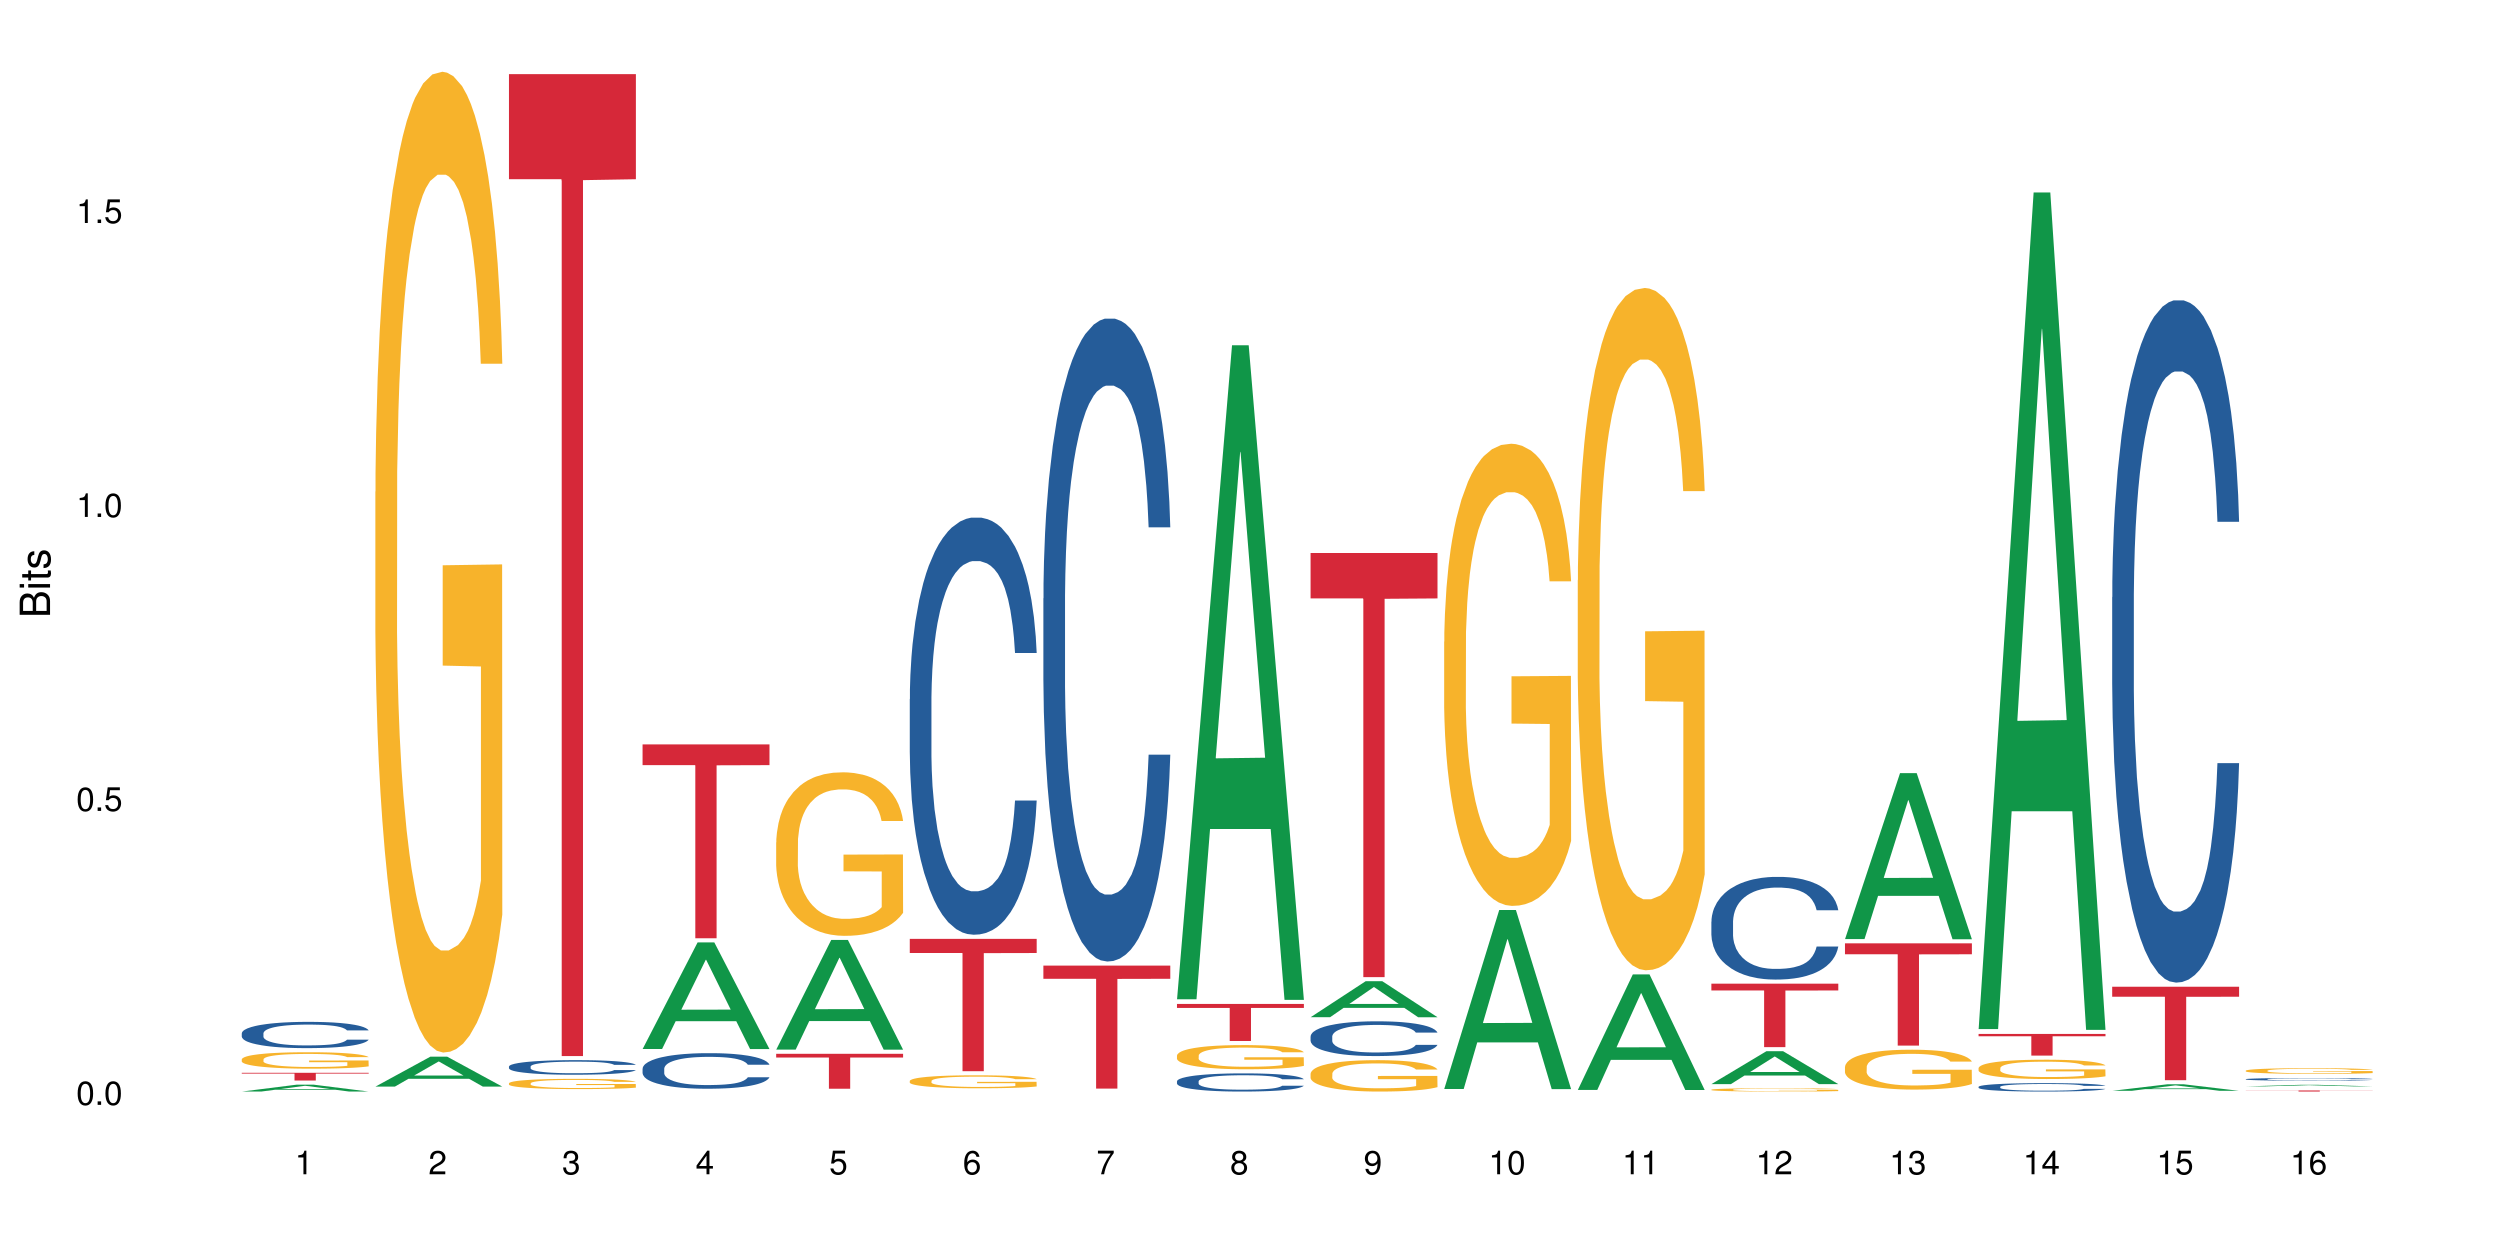 <?xml version="1.0" encoding="UTF-8"?>
<svg xmlns="http://www.w3.org/2000/svg" xmlns:xlink="http://www.w3.org/1999/xlink" width="720pt" height="360pt" viewBox="0 0 720 360" version="1.1">
<defs>
<g>
<symbol overflow="visible" id="glyph0-0">
<path style="stroke:none;" d=""/>
</symbol>
<symbol overflow="visible" id="glyph0-1">
<path style="stroke:none;" d="M 2.641 -6.797 C 2 -6.797 1.422 -6.531 1.078 -6.047 C 0.641 -5.453 0.406 -4.547 0.406 -3.297 C 0.406 -1 1.188 0.219 2.641 0.219 C 4.078 0.219 4.859 -1 4.859 -3.234 C 4.859 -4.562 4.656 -5.438 4.203 -6.047 C 3.844 -6.531 3.281 -6.797 2.641 -6.797 Z M 2.641 -6.047 C 3.547 -6.047 4 -5.125 4 -3.312 C 4 -1.375 3.562 -0.484 2.625 -0.484 C 1.734 -0.484 1.281 -1.422 1.281 -3.281 C 1.281 -5.141 1.734 -6.047 2.641 -6.047 Z M 2.641 -6.047 "/>
</symbol>
<symbol overflow="visible" id="glyph0-2">
<path style="stroke:none;" d="M 1.828 -1 L 0.828 -1 L 0.828 0 L 1.828 0 Z M 1.828 -1 "/>
</symbol>
<symbol overflow="visible" id="glyph0-3">
<path style="stroke:none;" d="M 4.562 -6.797 L 1.062 -6.797 L 0.547 -3.094 L 1.328 -3.094 C 1.719 -3.562 2.047 -3.734 2.578 -3.734 C 3.484 -3.734 4.062 -3.109 4.062 -2.094 C 4.062 -1.125 3.484 -0.531 2.578 -0.531 C 1.828 -0.531 1.375 -0.906 1.188 -1.672 L 0.328 -1.672 C 0.453 -1.109 0.547 -0.844 0.75 -0.594 C 1.125 -0.078 1.828 0.219 2.594 0.219 C 3.969 0.219 4.922 -0.781 4.922 -2.219 C 4.922 -3.562 4.031 -4.484 2.719 -4.484 C 2.25 -4.484 1.859 -4.359 1.469 -4.062 L 1.734 -5.969 L 4.562 -5.969 Z M 4.562 -6.797 "/>
</symbol>
<symbol overflow="visible" id="glyph0-4">
<path style="stroke:none;" d="M 2.484 -4.844 L 2.484 0 L 3.328 0 L 3.328 -6.797 L 2.766 -6.797 C 2.469 -5.75 2.281 -5.609 0.984 -5.453 L 0.984 -4.844 Z M 2.484 -4.844 "/>
</symbol>
<symbol overflow="visible" id="glyph0-5">
<path style="stroke:none;" d="M 4.859 -0.828 L 1.281 -0.828 C 1.359 -1.391 1.672 -1.75 2.5 -2.234 L 3.469 -2.75 C 4.406 -3.266 4.906 -3.969 4.906 -4.812 C 4.906 -5.375 4.672 -5.906 4.266 -6.266 C 3.859 -6.625 3.375 -6.797 2.719 -6.797 C 1.859 -6.797 1.219 -6.5 0.844 -5.922 C 0.609 -5.562 0.5 -5.125 0.484 -4.438 L 1.328 -4.438 C 1.359 -4.906 1.406 -5.188 1.531 -5.406 C 1.75 -5.812 2.188 -6.062 2.703 -6.062 C 3.469 -6.062 4.031 -5.516 4.031 -4.781 C 4.031 -4.25 3.719 -3.797 3.125 -3.438 L 2.234 -2.938 C 0.812 -2.141 0.406 -1.5 0.328 0 L 4.859 0 Z M 4.859 -0.828 "/>
</symbol>
<symbol overflow="visible" id="glyph0-6">
<path style="stroke:none;" d="M 2.125 -3.125 L 2.578 -3.125 C 3.516 -3.125 3.984 -2.703 3.984 -1.891 C 3.984 -1.031 3.469 -0.531 2.578 -0.531 C 1.656 -0.531 1.203 -0.984 1.156 -1.969 L 0.312 -1.969 C 0.344 -1.422 0.438 -1.078 0.609 -0.766 C 0.953 -0.109 1.625 0.219 2.547 0.219 C 3.953 0.219 4.859 -0.609 4.859 -1.906 C 4.859 -2.766 4.516 -3.25 3.703 -3.516 C 4.344 -3.766 4.656 -4.25 4.656 -4.938 C 4.656 -6.109 3.875 -6.797 2.578 -6.797 C 1.203 -6.797 0.484 -6.047 0.453 -4.609 L 1.297 -4.609 C 1.312 -5.016 1.344 -5.25 1.453 -5.453 C 1.641 -5.828 2.062 -6.062 2.594 -6.062 C 3.344 -6.062 3.797 -5.625 3.797 -4.906 C 3.797 -4.422 3.609 -4.141 3.25 -3.984 C 3.016 -3.891 2.719 -3.844 2.125 -3.844 Z M 2.125 -3.125 "/>
</symbol>
<symbol overflow="visible" id="glyph0-7">
<path style="stroke:none;" d="M 3.141 -1.625 L 3.141 0 L 3.984 0 L 3.984 -1.625 L 4.984 -1.625 L 4.984 -2.391 L 3.984 -2.391 L 3.984 -6.797 L 3.359 -6.797 L 0.266 -2.516 L 0.266 -1.625 Z M 3.141 -2.391 L 1 -2.391 L 3.141 -5.359 Z M 3.141 -2.391 "/>
</symbol>
<symbol overflow="visible" id="glyph0-8">
<path style="stroke:none;" d="M 4.781 -5.031 C 4.609 -6.141 3.891 -6.797 2.844 -6.797 C 2.094 -6.797 1.422 -6.438 1.031 -5.828 C 0.609 -5.172 0.406 -4.344 0.406 -3.094 C 0.406 -1.953 0.578 -1.234 0.984 -0.625 C 1.359 -0.078 1.953 0.219 2.703 0.219 C 3.984 0.219 4.922 -0.734 4.922 -2.078 C 4.922 -3.344 4.062 -4.234 2.844 -4.234 C 2.172 -4.234 1.641 -3.969 1.281 -3.469 C 1.281 -5.125 1.828 -6.047 2.797 -6.047 C 3.391 -6.047 3.797 -5.672 3.938 -5.031 Z M 2.734 -3.484 C 3.547 -3.484 4.062 -2.922 4.062 -2 C 4.062 -1.156 3.484 -0.531 2.703 -0.531 C 1.922 -0.531 1.328 -1.188 1.328 -2.047 C 1.328 -2.891 1.906 -3.484 2.734 -3.484 Z M 2.734 -3.484 "/>
</symbol>
<symbol overflow="visible" id="glyph0-9">
<path style="stroke:none;" d="M 4.984 -6.797 L 0.438 -6.797 L 0.438 -5.969 L 4.109 -5.969 C 2.5 -3.656 1.828 -2.234 1.328 0 L 2.219 0 C 2.594 -2.172 3.453 -4.047 4.984 -6.094 Z M 4.984 -6.797 "/>
</symbol>
<symbol overflow="visible" id="glyph0-10">
<path style="stroke:none;" d="M 3.75 -3.578 C 4.453 -4 4.688 -4.344 4.688 -4.984 C 4.688 -6.047 3.844 -6.797 2.641 -6.797 C 1.438 -6.797 0.594 -6.047 0.594 -4.984 C 0.594 -4.359 0.828 -4.016 1.516 -3.578 C 0.734 -3.203 0.359 -2.641 0.359 -1.891 C 0.359 -0.641 1.297 0.219 2.641 0.219 C 3.984 0.219 4.922 -0.641 4.922 -1.875 C 4.922 -2.641 4.531 -3.203 3.75 -3.578 Z M 2.641 -6.047 C 3.359 -6.047 3.812 -5.625 3.812 -4.969 C 3.812 -4.344 3.344 -3.922 2.641 -3.922 C 1.922 -3.922 1.453 -4.344 1.453 -4.984 C 1.453 -5.625 1.922 -6.047 2.641 -6.047 Z M 2.641 -3.203 C 3.484 -3.203 4.062 -2.672 4.062 -1.875 C 4.062 -1.062 3.484 -0.531 2.625 -0.531 C 1.797 -0.531 1.219 -1.078 1.219 -1.875 C 1.219 -2.672 1.797 -3.203 2.641 -3.203 Z M 2.641 -3.203 "/>
</symbol>
<symbol overflow="visible" id="glyph0-11">
<path style="stroke:none;" d="M 0.516 -1.547 C 0.672 -0.438 1.406 0.219 2.438 0.219 C 3.188 0.219 3.859 -0.141 4.266 -0.75 C 4.688 -1.406 4.891 -2.25 4.891 -3.484 C 4.891 -4.625 4.703 -5.359 4.312 -5.953 C 3.938 -6.5 3.344 -6.797 2.594 -6.797 C 1.297 -6.797 0.359 -5.844 0.359 -4.516 C 0.359 -3.25 1.234 -2.344 2.453 -2.344 C 3.094 -2.344 3.562 -2.578 4.016 -3.109 C 4 -1.453 3.469 -0.531 2.5 -0.531 C 1.906 -0.531 1.484 -0.906 1.359 -1.547 Z M 2.578 -6.062 C 3.375 -6.062 3.969 -5.406 3.969 -4.531 C 3.969 -3.688 3.375 -3.094 2.547 -3.094 C 1.734 -3.094 1.234 -3.672 1.234 -4.578 C 1.234 -5.438 1.797 -6.062 2.578 -6.062 Z M 2.578 -6.062 "/>
</symbol>
<symbol overflow="visible" id="glyph1-0">
<path style="stroke:none;" d=""/>
</symbol>
<symbol overflow="visible" id="glyph1-1">
<path style="stroke:none;" d="M 0 -0.953 L 0 -4.891 C 0 -5.719 -0.234 -6.344 -0.734 -6.797 C -1.188 -7.234 -1.812 -7.469 -2.5 -7.469 C -3.547 -7.469 -4.188 -7 -4.625 -5.875 C -4.984 -6.672 -5.641 -7.094 -6.531 -7.094 C -7.156 -7.094 -7.734 -6.859 -8.141 -6.391 C -8.562 -5.938 -8.75 -5.344 -8.75 -4.5 L -8.75 -0.953 Z M -4.984 -2.062 L -7.766 -2.062 L -7.766 -4.219 C -7.766 -4.844 -7.688 -5.203 -7.453 -5.5 C -7.219 -5.812 -6.859 -5.969 -6.375 -5.969 C -5.906 -5.969 -5.531 -5.812 -5.297 -5.5 C -5.062 -5.203 -4.984 -4.844 -4.984 -4.219 Z M -0.984 -2.062 L -4 -2.062 L -4 -4.781 C -4 -5.328 -3.859 -5.688 -3.578 -5.953 C -3.297 -6.219 -2.922 -6.359 -2.484 -6.359 C -2.062 -6.359 -1.688 -6.219 -1.406 -5.953 C -1.109 -5.688 -0.984 -5.328 -0.984 -4.781 Z M -0.984 -2.062 "/>
</symbol>
<symbol overflow="visible" id="glyph1-2">
<path style="stroke:none;" d="M -6.281 -1.797 L -6.281 -0.797 L 0 -0.797 L 0 -1.797 Z M -8.75 -1.797 L -8.75 -0.797 L -7.484 -0.797 L -7.484 -1.797 Z M -8.75 -1.797 "/>
</symbol>
<symbol overflow="visible" id="glyph1-3">
<path style="stroke:none;" d="M -6.281 -3.047 L -6.281 -2.016 L -8.016 -2.016 L -8.016 -1.016 L -6.281 -1.016 L -6.281 -0.172 L -5.469 -0.172 L -5.469 -1.016 L -0.719 -1.016 C -0.078 -1.016 0.281 -1.453 0.281 -2.234 C 0.281 -2.469 0.25 -2.719 0.188 -3.047 L -0.641 -3.047 C -0.609 -2.922 -0.594 -2.766 -0.594 -2.562 C -0.594 -2.141 -0.719 -2.016 -1.156 -2.016 L -5.469 -2.016 L -5.469 -3.047 Z M -6.281 -3.047 "/>
</symbol>
<symbol overflow="visible" id="glyph1-4">
<path style="stroke:none;" d="M -4.531 -5.25 C -5.766 -5.25 -6.469 -4.422 -6.469 -2.969 C -6.469 -1.516 -5.719 -0.562 -4.547 -0.562 C -3.562 -0.562 -3.094 -1.062 -2.734 -2.562 L -2.516 -3.484 C -2.344 -4.188 -2.094 -4.469 -1.625 -4.469 C -1.047 -4.469 -0.641 -3.875 -0.641 -3 C -0.641 -2.453 -0.797 -2 -1.062 -1.75 C -1.25 -1.594 -1.422 -1.531 -1.875 -1.469 L -1.875 -0.406 C -0.422 -0.453 0.281 -1.266 0.281 -2.922 C 0.281 -4.5 -0.5 -5.516 -1.719 -5.516 C -2.656 -5.516 -3.172 -4.984 -3.469 -3.734 L -3.703 -2.766 C -3.891 -1.953 -4.156 -1.609 -4.594 -1.609 C -5.172 -1.609 -5.547 -2.125 -5.547 -2.938 C -5.547 -3.75 -5.203 -4.172 -4.531 -4.203 Z M -4.531 -5.25 "/>
</symbol>
</g>
</defs>
<g id="surface94348">
<rect x="0" y="0" width="720" height="360" style="fill:rgb(100%,100%,100%);fill-opacity:1;stroke:none;"/>
<path style=" stroke:none;fill-rule:nonzero;fill:rgb(6.275%,58.824%,28.235%);fill-opacity:1;" d="M 69.629 314.367 L 69.668 314.367 L 85.484 312.379 L 90.289 312.379 L 106.184 314.371 L 100.598 314.371 L 96.613 313.852 L 79.156 313.852 L 75.254 314.367 L 69.629 314.367 L 80.836 313.637 L 95.012 313.633 L 87.945 312.707 L 87.867 312.703 L 87.789 312.711 L 80.797 313.633 L 80.836 313.637 Z M 69.629 314.367 "/>
<path style=" stroke:none;fill-rule:nonzero;fill:rgb(14.51%,36.078%,60%);fill-opacity:1;" d="M 69.629 297.59 L 69.676 297.586 L 69.676 297.418 L 69.809 297.156 L 70.121 296.824 L 70.434 296.598 L 71.234 296.188 L 72.348 295.797 L 73.508 295.492 L 74.355 295.312 L 75.113 295.172 L 76.852 294.918 L 77.965 294.785 L 79.168 294.668 L 80.641 294.551 L 81.711 294.48 L 84.117 294.371 L 85.898 294.324 L 87.281 294.305 L 90.27 294.305 L 92.051 294.332 L 93.344 294.363 L 94.77 294.422 L 95.973 294.48 L 98.07 294.633 L 99.941 294.828 L 100.789 294.938 L 102.125 295.152 L 103.152 295.359 L 103.863 295.539 L 104.668 295.797 L 105.379 296.105 L 105.914 296.457 L 106.184 296.754 L 99.941 296.754 L 99.629 296.48 L 99.273 296.266 L 98.605 295.98 L 97.938 295.781 L 97 295.582 L 96.152 295.449 L 94.992 295.32 L 93.969 295.234 L 92.898 295.172 L 91.875 295.133 L 89.91 295.09 L 87.637 295.09 L 86.793 295.105 L 85.055 295.16 L 84.117 295.207 L 82.781 295.305 L 81.844 295.395 L 80.73 295.531 L 79.973 295.648 L 79.035 295.828 L 78.367 295.988 L 77.609 296.215 L 77.164 296.391 L 76.762 296.582 L 76.406 296.812 L 76.137 297.055 L 75.961 297.309 L 75.871 297.559 L 75.871 298.629 L 75.961 298.879 L 76.184 299.168 L 76.762 299.59 L 77.609 299.953 L 78.59 300.246 L 79.527 300.453 L 80.059 300.551 L 80.773 300.66 L 81.887 300.797 L 83.492 300.938 L 84.43 300.992 L 85.855 301.047 L 87.328 301.074 L 89.289 301.074 L 91.027 301.047 L 92.184 301.012 L 93.391 300.957 L 95.039 300.84 L 96.062 300.73 L 96.953 300.598 L 97.625 300.465 L 98.07 300.355 L 98.738 300.141 L 99.273 299.906 L 99.676 299.664 L 99.941 299.43 L 106.184 299.43 L 105.914 299.707 L 105.516 299.977 L 105.113 300.176 L 104.488 300.418 L 103.773 300.633 L 102.75 300.875 L 101.902 301.031 L 100.789 301.207 L 99.762 301.336 L 98.648 301.453 L 97 301.594 L 95.93 301.66 L 94.77 301.723 L 93.391 301.777 L 91.648 301.828 L 89.777 301.855 L 88.039 301.863 L 86.168 301.848 L 84.785 301.82 L 82.957 301.758 L 80.684 301.633 L 79.035 301.504 L 77.742 301.371 L 76.629 301.234 L 75.379 301.047 L 73.773 300.742 L 72.793 300.508 L 72.125 300.312 L 71.367 300.043 L 70.832 299.805 L 70.207 299.414 L 69.762 298.926 L 69.629 298.547 Z M 69.629 297.59 "/>
<path style=" stroke:none;fill-rule:nonzero;fill:rgb(96.863%,70.196%,16.863%);fill-opacity:1;" d="M 69.629 305.07 L 69.676 305.066 L 69.676 304.98 L 69.852 304.785 L 70.297 304.516 L 70.879 304.297 L 71.5 304.125 L 71.902 304.031 L 72.57 303.902 L 73.152 303.809 L 74.621 303.613 L 76.496 303.43 L 77.52 303.352 L 78.68 303.281 L 80.328 303.199 L 81.086 303.168 L 83.402 303.098 L 86.035 303.055 L 88.93 303.043 L 90.27 303.047 L 92.098 303.062 L 94.594 303.109 L 96.02 303.152 L 97.133 303.199 L 98.293 303.254 L 99.719 303.34 L 101.055 303.445 L 102.125 303.547 L 103.195 303.676 L 104.086 303.816 L 104.844 303.969 L 105.516 304.148 L 105.914 304.301 L 106.184 304.453 L 99.984 304.453 L 99.629 304.301 L 99.227 304.184 L 98.559 304.043 L 97.891 303.938 L 97.223 303.855 L 95.973 303.742 L 94.906 303.672 L 93.566 303.613 L 92.273 303.574 L 90.805 303.547 L 89.91 303.539 L 87.551 303.539 L 85.41 303.57 L 84.16 303.605 L 83.27 303.641 L 82.023 303.703 L 81.266 303.754 L 80.816 303.789 L 79.48 303.926 L 78.59 304.047 L 78.098 304.129 L 77.477 304.258 L 77.027 304.375 L 76.539 304.547 L 76.27 304.676 L 75.914 304.973 L 75.871 305.75 L 76.004 305.914 L 76.27 306.094 L 76.629 306.25 L 77.164 306.414 L 77.699 306.539 L 78.633 306.707 L 79.438 306.82 L 80.059 306.895 L 81.266 307.012 L 81.754 307.051 L 82.914 307.125 L 84.117 307.188 L 85.59 307.238 L 86.703 307.266 L 88.484 307.285 L 90.758 307.285 L 93.434 307.262 L 95.129 307.227 L 96.285 307.191 L 97.043 307.16 L 97.98 307.113 L 98.648 307.07 L 99.273 307.023 L 100.031 306.949 L 100.031 305.914 L 89.02 305.91 L 89.02 305.426 L 106.137 305.422 L 106.184 307.113 L 105.246 307.23 L 104.086 307.344 L 102.973 307.43 L 101.812 307.504 L 100.164 307.586 L 98.828 307.637 L 96.777 307.699 L 94.906 307.738 L 92.941 307.762 L 91.203 307.777 L 89.152 307.781 L 87.328 307.773 L 85.363 307.746 L 83.805 307.711 L 82.379 307.668 L 80.953 307.613 L 79.168 307.52 L 78.012 307.445 L 76.805 307.355 L 75.602 307.246 L 74.531 307.133 L 73.82 307.039 L 73.105 306.938 L 72.348 306.805 L 71.637 306.66 L 71.102 306.523 L 70.609 306.375 L 70.254 306.23 L 69.898 306.035 L 69.719 305.879 L 69.629 305.746 Z M 69.629 305.07 "/>
<path style=" stroke:none;fill-rule:nonzero;fill:rgb(83.922%,15.686%,22.353%);fill-opacity:1;" d="M 69.629 308.961 L 106.184 308.961 L 106.184 309.199 L 90.949 309.203 L 90.949 311.199 L 84.82 311.199 L 84.82 309.203 L 84.73 309.199 L 69.629 309.199 Z M 69.629 308.961 "/>
<path style=" stroke:none;fill-rule:nonzero;fill:rgb(6.275%,58.824%,28.235%);fill-opacity:1;" d="M 108.105 312.941 L 108.145 312.934 L 123.961 304.312 L 128.766 304.312 L 144.66 312.949 L 139.074 312.949 L 135.09 310.695 L 117.637 310.695 L 113.73 312.941 L 108.105 312.941 L 119.312 309.762 L 133.492 309.754 L 126.422 305.723 L 126.344 305.715 L 126.266 305.738 L 119.273 309.754 L 119.312 309.762 Z M 108.105 312.941 "/>
<path style=" stroke:none;fill-rule:nonzero;fill:rgb(96.863%,70.196%,16.863%);fill-opacity:1;" d="M 108.105 141.648 L 108.152 141.391 L 108.152 136.23 L 108.328 124.621 L 108.773 108.629 L 109.355 95.473 L 109.98 85.152 L 110.379 79.738 L 111.047 71.996 L 111.629 66.324 L 113.098 54.715 L 114.973 43.879 L 115.996 39.238 L 117.156 34.852 L 118.805 29.949 L 119.562 28.145 L 121.879 24.016 L 124.512 21.438 L 127.406 20.664 L 128.746 20.922 L 130.574 21.953 L 133.07 24.789 L 134.496 27.371 L 135.609 29.949 L 136.77 33.305 L 138.195 38.461 L 139.531 44.652 L 140.602 50.844 L 141.672 58.582 L 142.562 66.84 L 143.32 75.867 L 143.992 86.703 L 144.391 95.73 L 144.66 104.758 L 138.465 104.758 L 138.105 95.73 L 137.707 88.766 L 137.035 80.254 L 136.367 74.062 L 135.699 69.16 L 134.453 62.453 L 133.383 58.324 L 132.043 54.715 L 130.75 52.391 L 129.281 50.844 L 128.391 50.328 L 126.027 50.328 L 123.887 52.133 L 122.637 54.199 L 121.746 56.262 L 120.5 60.133 L 119.742 63.227 L 119.297 65.289 L 117.957 73.289 L 117.066 80.512 L 116.574 85.41 L 115.953 93.152 L 115.508 100.117 L 115.016 110.434 L 114.75 118.172 L 114.391 135.715 L 114.348 182.148 L 114.48 191.949 L 114.75 202.527 L 115.105 211.812 L 115.641 221.617 L 116.176 229.098 L 117.109 239.156 L 117.914 245.867 L 118.539 250.25 L 119.742 257.215 L 120.23 259.539 L 121.391 264.18 L 122.594 267.793 L 124.066 270.887 L 125.18 272.434 L 126.961 273.727 L 129.234 273.727 L 131.91 272.176 L 133.605 270.113 L 134.762 268.051 L 135.52 266.246 L 136.457 263.406 L 137.125 260.828 L 137.75 257.988 L 138.508 253.605 L 138.508 191.949 L 127.496 191.691 L 127.496 162.801 L 144.613 162.543 L 144.66 263.406 L 143.723 270.371 L 142.562 277.078 L 141.449 282.238 L 140.289 286.625 L 138.641 291.523 L 137.305 294.621 L 135.254 298.23 L 133.383 300.555 L 131.422 302.102 L 129.68 302.875 L 127.633 303.133 L 125.805 302.617 L 123.844 301.07 L 122.281 299.004 L 120.855 296.426 L 119.43 293.074 L 117.645 287.656 L 116.488 283.27 L 115.285 277.852 L 114.078 271.402 L 113.012 264.438 L 112.297 259.02 L 111.582 252.832 L 110.824 245.09 L 110.113 236.32 L 109.578 228.324 L 109.086 219.297 L 108.73 210.781 L 108.375 199.172 L 108.195 189.887 L 108.105 181.891 Z M 108.105 141.648 "/>
<path style=" stroke:none;fill-rule:nonzero;fill:rgb(14.51%,36.078%,60%);fill-opacity:1;" d="M 146.582 307.152 L 146.629 307.148 L 146.629 307.055 L 146.762 306.91 L 147.074 306.727 L 147.387 306.598 L 148.188 306.371 L 149.301 306.152 L 150.461 305.984 L 151.309 305.883 L 152.066 305.809 L 153.805 305.664 L 154.918 305.59 L 156.121 305.527 L 157.594 305.461 L 158.664 305.422 L 161.07 305.359 L 162.855 305.336 L 164.234 305.324 L 167.223 305.324 L 169.004 305.34 L 170.297 305.355 L 171.727 305.387 L 172.93 305.422 L 175.023 305.508 L 176.895 305.613 L 177.742 305.676 L 179.078 305.797 L 180.105 305.91 L 180.82 306.012 L 181.621 306.152 L 182.336 306.324 L 182.867 306.523 L 183.137 306.688 L 176.895 306.688 L 176.582 306.535 L 176.227 306.414 L 175.559 306.258 L 174.891 306.145 L 173.953 306.035 L 173.105 305.961 L 171.949 305.887 L 170.922 305.84 L 169.852 305.809 L 168.828 305.785 L 166.867 305.762 L 164.594 305.762 L 163.746 305.77 L 162.008 305.801 L 161.07 305.828 L 159.734 305.879 L 158.797 305.93 L 157.684 306.008 L 156.926 306.07 L 155.988 306.172 L 155.32 306.262 L 154.562 306.387 L 154.117 306.484 L 153.715 306.59 L 153.359 306.719 L 153.09 306.852 L 152.914 306.996 L 152.824 307.133 L 152.824 307.73 L 152.914 307.867 L 153.137 308.027 L 153.715 308.262 L 154.562 308.465 L 155.543 308.629 L 156.48 308.742 L 157.016 308.797 L 157.727 308.859 L 158.844 308.938 L 160.445 309.012 L 161.383 309.043 L 162.809 309.074 L 164.281 309.09 L 166.242 309.09 L 167.98 309.074 L 169.141 309.055 L 170.344 309.023 L 171.992 308.957 L 173.016 308.898 L 173.91 308.824 L 174.578 308.75 L 175.023 308.691 L 175.691 308.57 L 176.227 308.441 L 176.629 308.305 L 176.895 308.176 L 183.137 308.176 L 182.867 308.328 L 182.469 308.477 L 182.066 308.59 L 181.441 308.723 L 180.73 308.844 L 179.703 308.977 L 178.855 309.066 L 177.742 309.164 L 176.719 309.234 L 175.602 309.301 L 173.953 309.379 L 172.883 309.418 L 171.727 309.449 L 170.344 309.48 L 168.605 309.508 L 166.73 309.523 L 164.992 309.527 L 163.121 309.52 L 161.738 309.504 L 159.91 309.469 L 157.637 309.402 L 155.988 309.328 L 154.695 309.254 L 153.582 309.18 L 152.332 309.074 L 150.73 308.906 L 149.75 308.773 L 149.078 308.668 L 148.32 308.516 L 147.785 308.383 L 147.164 308.168 L 146.719 307.895 L 146.582 307.684 Z M 146.582 307.152 "/>
<path style=" stroke:none;fill-rule:nonzero;fill:rgb(96.863%,70.196%,16.863%);fill-opacity:1;" d="M 146.582 311.973 L 146.629 311.969 L 146.629 311.914 L 146.805 311.793 L 147.25 311.625 L 147.832 311.488 L 148.457 311.383 L 148.855 311.324 L 149.523 311.242 L 150.105 311.184 L 151.574 311.062 L 153.449 310.949 L 154.473 310.902 L 155.633 310.855 L 157.281 310.805 L 158.039 310.785 L 160.359 310.742 L 162.988 310.715 L 165.887 310.707 L 167.223 310.711 L 169.051 310.719 L 171.547 310.75 L 172.973 310.777 L 174.086 310.805 L 175.246 310.84 L 176.672 310.895 L 178.012 310.957 L 179.078 311.023 L 180.148 311.102 L 181.043 311.191 L 181.801 311.285 L 182.469 311.398 L 182.867 311.492 L 183.137 311.586 L 176.941 311.586 L 176.582 311.492 L 176.184 311.418 L 175.516 311.328 L 174.844 311.266 L 174.176 311.215 L 172.93 311.145 L 171.859 311.102 L 170.52 311.062 L 169.227 311.039 L 167.758 311.023 L 166.867 311.016 L 164.504 311.016 L 162.363 311.035 L 161.117 311.059 L 160.223 311.078 L 158.977 311.121 L 158.219 311.152 L 157.773 311.172 L 156.434 311.258 L 155.543 311.332 L 155.055 311.383 L 154.43 311.465 L 153.984 311.539 L 153.492 311.645 L 153.227 311.727 L 152.867 311.91 L 152.824 312.395 L 152.957 312.496 L 153.227 312.605 L 153.582 312.703 L 154.117 312.809 L 154.652 312.887 L 155.586 312.988 L 156.391 313.059 L 157.016 313.105 L 158.219 313.18 L 158.707 313.203 L 159.867 313.25 L 161.07 313.289 L 162.543 313.32 L 163.656 313.336 L 165.438 313.352 L 167.711 313.352 L 170.387 313.336 L 172.082 313.312 L 173.242 313.293 L 174 313.273 L 174.934 313.242 L 175.602 313.215 L 176.227 313.188 L 176.984 313.141 L 176.984 312.496 L 165.973 312.492 L 165.973 312.191 L 183.094 312.191 L 183.137 313.242 L 182.199 313.316 L 181.043 313.387 L 179.926 313.441 L 178.77 313.484 L 177.117 313.539 L 175.781 313.57 L 173.73 313.605 L 171.859 313.633 L 169.898 313.648 L 168.16 313.656 L 166.109 313.66 L 164.281 313.652 L 162.32 313.637 L 160.758 313.617 L 159.332 313.59 L 157.906 313.555 L 156.121 313.496 L 154.965 313.449 L 153.762 313.395 L 152.555 313.328 L 151.488 313.254 L 150.773 313.199 L 150.059 313.133 L 149.301 313.051 L 148.59 312.961 L 148.055 312.875 L 147.562 312.781 L 147.207 312.695 L 146.852 312.57 L 146.672 312.477 L 146.582 312.391 Z M 146.582 311.973 "/>
<path style=" stroke:none;fill-rule:nonzero;fill:rgb(83.922%,15.686%,22.353%);fill-opacity:1;" d="M 146.582 21.344 L 183.137 21.344 L 183.137 51.617 L 167.902 51.883 L 167.902 304.145 L 161.773 304.145 L 161.773 52.148 L 161.684 51.617 L 146.582 51.617 Z M 146.582 21.344 "/>
<path style=" stroke:none;fill-rule:nonzero;fill:rgb(6.275%,58.824%,28.235%);fill-opacity:1;" d="M 185.059 302.105 L 185.098 302.078 L 200.914 271.406 L 205.719 271.406 L 221.613 302.137 L 216.027 302.137 L 212.047 294.113 L 194.59 294.113 L 190.684 302.105 L 185.059 302.105 L 196.27 290.797 L 210.445 290.766 L 203.375 276.426 L 203.297 276.398 L 203.219 276.484 L 196.23 290.766 L 196.27 290.797 Z M 185.059 302.105 "/>
<path style=" stroke:none;fill-rule:nonzero;fill:rgb(14.51%,36.078%,60%);fill-opacity:1;" d="M 185.059 307.77 L 185.105 307.762 L 185.105 307.539 L 185.238 307.18 L 185.551 306.73 L 185.863 306.422 L 186.664 305.871 L 187.781 305.336 L 188.938 304.926 L 189.785 304.68 L 190.543 304.496 L 192.281 304.148 L 193.395 303.969 L 194.602 303.812 L 196.07 303.652 L 197.141 303.559 L 199.547 303.406 L 201.332 303.344 L 202.711 303.312 L 205.699 303.312 L 207.484 303.352 L 208.773 303.398 L 210.203 303.473 L 211.406 303.559 L 213.5 303.766 L 215.371 304.027 L 216.219 304.176 L 217.559 304.465 L 218.582 304.746 L 219.297 304.992 L 220.098 305.336 L 220.812 305.758 L 221.348 306.234 L 221.613 306.637 L 215.371 306.637 L 215.062 306.266 L 214.703 305.973 L 214.035 305.59 L 213.367 305.316 L 212.43 305.047 L 211.582 304.867 L 210.426 304.691 L 209.398 304.578 L 208.328 304.496 L 207.305 304.438 L 205.344 304.383 L 203.07 304.383 L 202.223 304.402 L 200.484 304.477 L 199.547 304.543 L 198.211 304.672 L 197.273 304.793 L 196.16 304.98 L 195.402 305.141 L 194.465 305.383 L 193.797 305.598 L 193.039 305.906 L 192.594 306.141 L 192.191 306.406 L 191.836 306.715 L 191.57 307.043 L 191.391 307.387 L 191.301 307.723 L 191.301 309.176 L 191.391 309.512 L 191.613 309.906 L 192.191 310.477 L 193.039 310.973 L 194.02 311.367 L 194.957 311.648 L 195.492 311.777 L 196.203 311.93 L 197.32 312.117 L 198.922 312.305 L 199.859 312.379 L 201.285 312.453 L 202.758 312.492 L 204.719 312.492 L 206.457 312.453 L 207.617 312.406 L 208.82 312.332 L 210.469 312.172 L 211.496 312.023 L 212.387 311.844 L 213.055 311.668 L 213.5 311.516 L 214.168 311.227 L 214.703 310.906 L 215.105 310.582 L 215.371 310.262 L 221.613 310.262 L 221.348 310.637 L 220.945 311 L 220.543 311.273 L 219.918 311.602 L 219.207 311.891 L 218.18 312.219 L 217.336 312.434 L 216.219 312.668 L 215.195 312.848 L 214.078 313.004 L 212.43 313.191 L 211.359 313.285 L 210.203 313.371 L 208.82 313.445 L 207.082 313.512 L 205.211 313.547 L 203.469 313.559 L 201.598 313.539 L 200.215 313.5 L 198.391 313.418 L 196.117 313.25 L 194.465 313.07 L 193.172 312.895 L 192.059 312.707 L 190.812 312.453 L 189.207 312.043 L 188.227 311.723 L 187.555 311.461 L 186.797 311.094 L 186.266 310.77 L 185.641 310.242 L 185.195 309.578 L 185.059 309.062 Z M 185.059 307.77 "/>
<path style=" stroke:none;fill-rule:nonzero;fill:rgb(83.922%,15.686%,22.353%);fill-opacity:1;" d="M 185.059 214.383 L 221.613 214.383 L 221.613 220.359 L 206.379 220.41 L 206.379 270.227 L 200.25 270.227 L 200.25 220.465 L 200.16 220.359 L 185.059 220.359 Z M 185.059 214.383 "/>
<path style=" stroke:none;fill-rule:nonzero;fill:rgb(6.275%,58.824%,28.235%);fill-opacity:1;" d="M 223.539 302.281 L 223.578 302.254 L 239.391 270.703 L 244.195 270.703 L 260.09 302.312 L 254.504 302.312 L 250.523 294.059 L 233.066 294.059 L 229.16 302.281 L 223.539 302.281 L 234.746 290.648 L 248.922 290.617 L 241.852 275.867 L 241.773 275.836 L 241.695 275.926 L 234.707 290.617 L 234.746 290.648 Z M 223.539 302.281 "/>
<path style=" stroke:none;fill-rule:nonzero;fill:rgb(96.863%,70.196%,16.863%);fill-opacity:1;" d="M 223.539 242.598 L 223.582 242.555 L 223.582 241.691 L 223.762 239.758 L 224.207 237.09 L 224.785 234.898 L 225.41 233.176 L 225.812 232.273 L 226.48 230.984 L 227.059 230.035 L 228.531 228.102 L 230.402 226.293 L 231.426 225.52 L 232.586 224.789 L 234.234 223.973 L 234.992 223.672 L 237.312 222.984 L 239.941 222.551 L 242.84 222.422 L 244.176 222.465 L 246.004 222.637 L 248.5 223.113 L 249.926 223.543 L 251.043 223.973 L 252.199 224.531 L 253.625 225.391 L 254.965 226.422 L 256.035 227.457 L 257.105 228.746 L 257.996 230.121 L 258.754 231.629 L 259.422 233.434 L 259.824 234.941 L 260.09 236.445 L 253.895 236.445 L 253.539 234.941 L 253.137 233.777 L 252.469 232.359 L 251.801 231.328 L 251.129 230.512 L 249.883 229.391 L 248.812 228.703 L 247.477 228.102 L 246.184 227.715 L 244.711 227.457 L 243.82 227.371 L 241.457 227.371 L 239.316 227.672 L 238.07 228.016 L 237.18 228.359 L 235.93 229.004 L 235.172 229.52 L 234.727 229.863 L 233.391 231.199 L 232.496 232.402 L 232.008 233.219 L 231.383 234.512 L 230.938 235.672 L 230.445 237.391 L 230.18 238.684 L 229.824 241.605 L 229.777 249.348 L 229.91 250.984 L 230.18 252.746 L 230.535 254.297 L 231.07 255.93 L 231.605 257.176 L 232.543 258.855 L 233.344 259.973 L 233.969 260.703 L 235.172 261.867 L 235.664 262.254 L 236.82 263.027 L 238.023 263.629 L 239.496 264.145 L 240.609 264.402 L 242.395 264.617 L 244.668 264.617 L 247.34 264.359 L 249.035 264.016 L 250.195 263.672 L 250.953 263.371 L 251.887 262.898 L 252.559 262.469 L 253.18 261.996 L 253.938 261.266 L 253.938 250.984 L 242.93 250.941 L 242.93 246.125 L 260.047 246.082 L 260.09 262.898 L 259.152 264.059 L 257.996 265.18 L 256.879 266.039 L 255.723 266.77 L 254.074 267.586 L 252.734 268.102 L 250.684 268.703 L 248.812 269.094 L 246.852 269.352 L 245.113 269.48 L 243.062 269.523 L 241.234 269.438 L 239.273 269.18 L 237.711 268.836 L 236.285 268.402 L 234.859 267.844 L 233.078 266.941 L 231.918 266.211 L 230.715 265.309 L 229.512 264.23 L 228.441 263.07 L 227.727 262.168 L 227.016 261.137 L 226.258 259.844 L 225.543 258.383 L 225.008 257.047 L 224.52 255.543 L 224.16 254.125 L 223.805 252.188 L 223.625 250.641 L 223.539 249.305 Z M 223.539 242.598 "/>
<path style=" stroke:none;fill-rule:nonzero;fill:rgb(83.922%,15.686%,22.353%);fill-opacity:1;" d="M 223.539 303.492 L 260.09 303.492 L 260.09 304.566 L 244.855 304.578 L 244.855 313.547 L 238.727 313.547 L 238.727 304.586 L 238.637 304.566 L 223.539 304.566 Z M 223.539 303.492 "/>
<path style=" stroke:none;fill-rule:nonzero;fill:rgb(14.51%,36.078%,60%);fill-opacity:1;" d="M 262.016 201.355 L 262.059 201.246 L 262.059 198.609 L 262.191 194.438 L 262.504 189.168 L 262.816 185.543 L 263.617 179.066 L 264.734 172.809 L 265.891 167.977 L 266.738 165.121 L 267.496 162.926 L 269.234 158.863 L 270.352 156.777 L 271.555 154.91 L 273.023 153.043 L 274.094 151.945 L 276.5 150.188 L 278.285 149.422 L 279.668 149.09 L 282.652 149.09 L 284.438 149.531 L 285.73 150.078 L 287.156 150.957 L 288.359 151.945 L 290.453 154.359 L 292.328 157.434 L 293.172 159.191 L 294.512 162.598 L 295.535 165.891 L 296.25 168.746 L 297.051 172.809 L 297.766 177.746 L 298.301 183.348 L 298.566 188.07 L 292.328 188.07 L 292.016 183.676 L 291.656 180.273 L 290.988 175.77 L 290.32 172.586 L 289.383 169.402 L 288.539 167.316 L 287.379 165.23 L 286.352 163.914 L 285.285 162.926 L 284.258 162.266 L 282.297 161.609 L 280.023 161.609 L 279.176 161.828 L 277.438 162.707 L 276.5 163.473 L 275.164 165.012 L 274.227 166.438 L 273.113 168.633 L 272.355 170.5 L 271.422 173.355 L 270.75 175.883 L 269.992 179.504 L 269.547 182.25 L 269.148 185.324 L 268.789 188.945 L 268.523 192.789 L 268.344 196.852 L 268.254 200.805 L 268.254 217.824 L 268.344 221.777 L 268.566 226.387 L 269.148 233.086 L 269.992 238.902 L 270.973 243.516 L 271.91 246.809 L 272.445 248.348 L 273.16 250.102 L 274.273 252.301 L 275.879 254.496 L 276.812 255.375 L 278.238 256.254 L 279.711 256.691 L 281.672 256.691 L 283.41 256.254 L 284.57 255.703 L 285.773 254.824 L 287.422 252.957 L 288.449 251.203 L 289.34 249.117 L 290.008 247.027 L 290.453 245.273 L 291.121 241.867 L 291.656 238.137 L 292.059 234.293 L 292.328 230.559 L 298.566 230.559 L 298.301 234.953 L 297.898 239.234 L 297.496 242.418 L 296.875 246.262 L 296.16 249.664 L 295.137 253.508 L 294.289 256.031 L 293.172 258.777 L 292.148 260.863 L 291.035 262.73 L 289.383 264.926 L 288.316 266.023 L 287.156 267.012 L 285.773 267.891 L 284.035 268.66 L 282.164 269.098 L 280.426 269.207 L 278.551 268.988 L 277.172 268.551 L 275.344 267.562 L 273.07 265.586 L 271.422 263.5 L 270.129 261.414 L 269.012 259.215 L 267.766 256.254 L 266.16 251.422 L 265.18 247.688 L 264.512 244.613 L 263.754 240.332 L 263.219 236.488 L 262.594 230.34 L 262.148 222.543 L 262.016 216.504 Z M 262.016 201.355 "/>
<path style=" stroke:none;fill-rule:nonzero;fill:rgb(96.863%,70.196%,16.863%);fill-opacity:1;" d="M 262.016 311.289 L 262.059 311.285 L 262.059 311.219 L 262.238 311.062 L 262.684 310.852 L 263.262 310.68 L 263.887 310.543 L 264.289 310.469 L 264.957 310.367 L 265.535 310.293 L 267.008 310.137 L 268.879 309.996 L 269.906 309.934 L 271.062 309.875 L 272.711 309.809 L 273.469 309.785 L 275.789 309.73 L 278.418 309.695 L 281.316 309.688 L 282.652 309.691 L 284.48 309.703 L 286.977 309.742 L 288.402 309.777 L 289.52 309.809 L 290.676 309.855 L 292.105 309.922 L 293.441 310.004 L 294.512 310.086 L 295.582 310.188 L 296.473 310.297 L 297.23 310.418 L 297.898 310.562 L 298.301 310.68 L 298.566 310.801 L 292.371 310.801 L 292.016 310.68 L 291.613 310.59 L 290.945 310.477 L 290.277 310.395 L 289.605 310.328 L 288.359 310.242 L 287.289 310.188 L 285.953 310.137 L 284.66 310.105 L 283.188 310.086 L 282.297 310.078 L 279.934 310.078 L 277.793 310.105 L 276.547 310.133 L 275.656 310.16 L 274.406 310.211 L 273.648 310.25 L 273.203 310.277 L 271.867 310.383 L 270.973 310.48 L 270.484 310.543 L 269.859 310.648 L 269.414 310.738 L 268.922 310.875 L 268.656 310.98 L 268.301 311.211 L 268.254 311.824 L 268.391 311.957 L 268.656 312.098 L 269.012 312.219 L 269.547 312.348 L 270.082 312.449 L 271.02 312.582 L 271.82 312.672 L 272.445 312.727 L 273.648 312.82 L 274.141 312.852 L 275.297 312.914 L 276.5 312.961 L 277.973 313 L 279.086 313.023 L 280.871 313.039 L 283.145 313.039 L 285.816 313.02 L 287.512 312.992 L 288.672 312.965 L 289.43 312.941 L 290.363 312.902 L 291.035 312.867 L 291.656 312.832 L 292.414 312.773 L 292.414 311.957 L 281.406 311.953 L 281.406 311.57 L 298.523 311.566 L 298.566 312.902 L 297.633 312.996 L 296.473 313.082 L 295.359 313.152 L 294.199 313.211 L 292.551 313.273 L 291.211 313.316 L 289.16 313.363 L 287.289 313.395 L 285.328 313.414 L 283.59 313.426 L 281.539 313.43 L 279.711 313.422 L 277.75 313.402 L 276.191 313.375 L 274.762 313.34 L 273.336 313.297 L 271.555 313.223 L 270.395 313.164 L 269.191 313.094 L 267.988 313.008 L 266.918 312.918 L 266.203 312.844 L 265.492 312.762 L 264.734 312.66 L 264.02 312.543 L 263.484 312.438 L 262.996 312.316 L 262.637 312.207 L 262.281 312.051 L 262.102 311.93 L 262.016 311.824 Z M 262.016 311.289 "/>
<path style=" stroke:none;fill-rule:nonzero;fill:rgb(83.922%,15.686%,22.353%);fill-opacity:1;" d="M 262.016 270.387 L 298.566 270.387 L 298.566 274.469 L 283.332 274.504 L 283.332 308.508 L 277.203 308.508 L 277.203 274.539 L 277.113 274.469 L 262.016 274.469 Z M 262.016 270.387 "/>
<path style=" stroke:none;fill-rule:nonzero;fill:rgb(14.51%,36.078%,60%);fill-opacity:1;" d="M 300.492 172.34 L 300.535 172.168 L 300.535 168.109 L 300.668 161.676 L 300.98 153.555 L 301.293 147.969 L 302.098 137.984 L 303.211 128.34 L 304.371 120.895 L 305.215 116.492 L 305.973 113.109 L 307.711 106.848 L 308.828 103.633 L 310.031 100.754 L 311.5 97.879 L 312.57 96.188 L 314.98 93.48 L 316.762 92.293 L 318.145 91.785 L 321.129 91.785 L 322.914 92.465 L 324.207 93.309 L 325.633 94.664 L 326.836 96.188 L 328.93 99.91 L 330.805 104.648 L 331.652 107.355 L 332.988 112.602 L 334.012 117.68 L 334.727 122.078 L 335.527 128.34 L 336.242 135.957 L 336.777 144.586 L 337.043 151.863 L 330.805 151.863 L 330.492 145.094 L 330.137 139.848 L 329.465 132.91 L 328.797 128 L 327.863 123.094 L 327.016 119.879 L 325.855 116.664 L 324.832 114.633 L 323.762 113.109 L 322.734 112.094 L 320.773 111.078 L 318.5 111.078 L 317.652 111.418 L 315.914 112.77 L 314.98 113.957 L 313.641 116.324 L 312.707 118.523 L 311.59 121.91 L 310.832 124.785 L 309.898 129.188 L 309.227 133.078 L 308.469 138.664 L 308.023 142.895 L 307.625 147.633 L 307.266 153.215 L 307 159.141 L 306.82 165.402 L 306.73 171.492 L 306.73 197.723 L 306.82 203.816 L 307.043 210.922 L 307.625 221.246 L 308.469 230.215 L 309.449 237.32 L 310.387 242.398 L 310.922 244.77 L 311.637 247.477 L 312.75 250.859 L 314.355 254.246 L 315.289 255.598 L 316.719 256.953 L 318.188 257.629 L 320.148 257.629 L 321.887 256.953 L 323.047 256.105 L 324.25 254.754 L 325.898 251.875 L 326.926 249.168 L 327.816 245.953 L 328.484 242.738 L 328.93 240.031 L 329.602 234.785 L 330.137 229.031 L 330.535 223.105 L 330.805 217.352 L 337.043 217.352 L 336.777 224.121 L 336.375 230.723 L 335.973 235.629 L 335.352 241.555 L 334.637 246.801 L 333.613 252.723 L 332.766 256.613 L 331.652 260.844 L 330.625 264.059 L 329.512 266.938 L 327.863 270.32 L 326.793 272.016 L 325.633 273.535 L 324.25 274.891 L 322.512 276.074 L 320.641 276.754 L 318.902 276.922 L 317.027 276.582 L 315.648 275.906 L 313.82 274.383 L 311.547 271.336 L 309.898 268.121 L 308.605 264.906 L 307.488 261.523 L 306.242 256.953 L 304.637 249.508 L 303.656 243.754 L 302.988 239.016 L 302.23 232.414 L 301.695 226.492 L 301.07 217.016 L 300.625 205 L 300.492 195.691 Z M 300.492 172.34 "/>
<path style=" stroke:none;fill-rule:nonzero;fill:rgb(83.922%,15.686%,22.353%);fill-opacity:1;" d="M 300.492 278.102 L 337.043 278.102 L 337.043 281.891 L 321.809 281.926 L 321.809 313.512 L 315.68 313.512 L 315.68 281.957 L 315.594 281.891 L 300.492 281.891 Z M 300.492 278.102 "/>
<path style=" stroke:none;fill-rule:nonzero;fill:rgb(6.275%,58.824%,28.235%);fill-opacity:1;" d="M 338.969 287.785 L 339.008 287.609 L 354.824 99.445 L 359.625 99.445 L 375.52 287.961 L 369.938 287.961 L 365.953 238.754 L 348.496 238.754 L 344.59 287.785 L 338.969 287.785 L 350.176 218.398 L 364.352 218.219 L 357.285 130.246 L 357.207 130.07 L 357.129 130.602 L 350.137 218.219 L 350.176 218.398 Z M 338.969 287.785 "/>
<path style=" stroke:none;fill-rule:nonzero;fill:rgb(14.51%,36.078%,60%);fill-opacity:1;" d="M 338.969 311.41 L 339.012 311.406 L 339.012 311.293 L 339.145 311.109 L 339.457 310.879 L 339.77 310.723 L 340.574 310.438 L 341.688 310.168 L 342.848 309.957 L 343.691 309.832 L 344.449 309.734 L 346.191 309.559 L 347.305 309.469 L 348.508 309.387 L 349.98 309.305 L 351.047 309.258 L 353.457 309.18 L 355.238 309.148 L 356.621 309.133 L 359.605 309.133 L 361.391 309.152 L 362.684 309.176 L 364.109 309.215 L 365.312 309.258 L 367.41 309.363 L 369.281 309.496 L 370.129 309.574 L 371.465 309.723 L 372.488 309.863 L 373.203 309.988 L 374.004 310.168 L 374.719 310.383 L 375.254 310.625 L 375.52 310.832 L 369.281 310.832 L 368.969 310.641 L 368.613 310.492 L 367.941 310.297 L 367.273 310.156 L 366.34 310.02 L 365.492 309.926 L 364.332 309.836 L 363.309 309.777 L 362.238 309.734 L 361.211 309.707 L 359.25 309.68 L 356.977 309.68 L 356.129 309.688 L 354.391 309.727 L 353.457 309.758 L 352.117 309.828 L 351.184 309.891 L 350.066 309.984 L 349.309 310.066 L 348.375 310.191 L 347.707 310.301 L 346.949 310.457 L 346.5 310.578 L 346.102 310.711 L 345.742 310.871 L 345.477 311.039 L 345.297 311.215 L 345.207 311.387 L 345.207 312.129 L 345.297 312.301 L 345.52 312.504 L 346.102 312.797 L 346.949 313.051 L 347.93 313.25 L 348.863 313.395 L 349.398 313.461 L 350.113 313.539 L 351.227 313.633 L 352.832 313.73 L 353.77 313.766 L 355.195 313.805 L 356.664 313.824 L 358.625 313.824 L 360.363 313.805 L 361.523 313.781 L 362.727 313.742 L 364.379 313.66 L 365.402 313.586 L 366.293 313.496 L 366.961 313.402 L 367.41 313.328 L 368.078 313.18 L 368.613 313.016 L 369.012 312.848 L 369.281 312.684 L 375.52 312.684 L 375.254 312.875 L 374.852 313.062 L 374.453 313.203 L 373.828 313.371 L 373.113 313.52 L 372.09 313.688 L 371.242 313.797 L 370.129 313.914 L 369.102 314.008 L 367.988 314.09 L 366.34 314.184 L 365.27 314.23 L 364.109 314.273 L 362.727 314.312 L 360.988 314.348 L 359.117 314.367 L 357.379 314.371 L 355.508 314.359 L 354.125 314.344 L 352.297 314.301 L 350.023 314.211 L 348.375 314.121 L 347.082 314.031 L 345.965 313.934 L 344.719 313.805 L 343.113 313.594 L 342.133 313.434 L 341.465 313.297 L 340.707 313.109 L 340.172 312.945 L 339.547 312.676 L 339.102 312.336 L 338.969 312.07 Z M 338.969 311.41 "/>
<path style=" stroke:none;fill-rule:nonzero;fill:rgb(96.863%,70.196%,16.863%);fill-opacity:1;" d="M 338.969 303.969 L 339.012 303.961 L 339.012 303.836 L 339.191 303.547 L 339.637 303.152 L 340.215 302.828 L 340.84 302.574 L 341.242 302.441 L 341.91 302.25 L 342.488 302.109 L 343.961 301.824 L 345.832 301.555 L 346.859 301.441 L 348.016 301.332 L 349.668 301.215 L 350.426 301.168 L 352.742 301.066 L 355.371 301.004 L 358.27 300.984 L 359.605 300.988 L 361.434 301.016 L 363.93 301.086 L 365.359 301.148 L 366.473 301.215 L 367.633 301.297 L 369.059 301.422 L 370.395 301.574 L 371.465 301.727 L 372.535 301.918 L 373.426 302.121 L 374.184 302.348 L 374.852 302.613 L 375.254 302.836 L 375.52 303.059 L 369.324 303.059 L 368.969 302.836 L 368.566 302.664 L 367.898 302.453 L 367.23 302.301 L 366.562 302.18 L 365.312 302.016 L 364.242 301.914 L 362.906 301.824 L 361.613 301.766 L 360.141 301.727 L 359.25 301.715 L 356.887 301.715 L 354.75 301.762 L 353.5 301.812 L 352.609 301.863 L 351.359 301.957 L 350.602 302.035 L 350.156 302.086 L 348.82 302.281 L 347.93 302.461 L 347.438 302.582 L 346.812 302.773 L 346.367 302.945 L 345.879 303.199 L 345.609 303.391 L 345.254 303.82 L 345.207 304.969 L 345.344 305.211 L 345.609 305.469 L 345.965 305.699 L 346.5 305.941 L 347.035 306.125 L 347.973 306.375 L 348.773 306.539 L 349.398 306.648 L 350.602 306.82 L 351.094 306.879 L 352.254 306.992 L 353.457 307.082 L 354.926 307.156 L 356.043 307.195 L 357.824 307.227 L 360.098 307.227 L 362.773 307.188 L 364.465 307.137 L 365.625 307.086 L 366.383 307.043 L 367.32 306.973 L 367.988 306.91 L 368.613 306.84 L 369.371 306.73 L 369.371 305.211 L 358.359 305.203 L 358.359 304.492 L 375.477 304.484 L 375.52 306.973 L 374.586 307.145 L 373.426 307.309 L 372.312 307.438 L 371.152 307.547 L 369.504 307.668 L 368.168 307.742 L 366.117 307.832 L 364.242 307.891 L 362.281 307.926 L 360.543 307.945 L 358.492 307.953 L 356.664 307.941 L 354.703 307.902 L 353.145 307.852 L 351.719 307.789 L 350.289 307.703 L 348.508 307.57 L 347.348 307.461 L 346.145 307.328 L 344.941 307.168 L 343.871 306.996 L 343.16 306.863 L 342.445 306.711 L 341.688 306.52 L 340.973 306.305 L 340.438 306.105 L 339.949 305.883 L 339.594 305.676 L 339.234 305.387 L 339.059 305.16 L 338.969 304.961 Z M 338.969 303.969 "/>
<path style=" stroke:none;fill-rule:nonzero;fill:rgb(83.922%,15.686%,22.353%);fill-opacity:1;" d="M 338.969 289.141 L 375.52 289.141 L 375.52 290.281 L 360.285 290.293 L 360.285 299.805 L 354.156 299.805 L 354.156 290.305 L 354.07 290.281 L 338.969 290.281 Z M 338.969 289.141 "/>
<path style=" stroke:none;fill-rule:nonzero;fill:rgb(6.275%,58.824%,28.235%);fill-opacity:1;" d="M 377.445 292.957 L 377.484 292.945 L 393.301 282.594 L 398.105 282.594 L 414 292.965 L 408.414 292.965 L 404.43 290.258 L 386.973 290.258 L 383.07 292.957 L 377.445 292.957 L 388.652 289.141 L 402.828 289.129 L 395.762 284.289 L 395.684 284.281 L 395.605 284.309 L 388.613 289.129 L 388.652 289.141 Z M 377.445 292.957 "/>
<path style=" stroke:none;fill-rule:nonzero;fill:rgb(14.51%,36.078%,60%);fill-opacity:1;" d="M 377.445 298.496 L 377.488 298.488 L 377.488 298.27 L 377.625 297.922 L 377.934 297.48 L 378.246 297.18 L 379.051 296.641 L 380.164 296.121 L 381.324 295.719 L 382.172 295.48 L 382.93 295.297 L 384.668 294.961 L 385.781 294.785 L 386.984 294.629 L 388.457 294.477 L 389.527 294.383 L 391.934 294.238 L 393.715 294.172 L 395.098 294.145 L 398.086 294.145 L 399.867 294.184 L 401.16 294.227 L 402.586 294.301 L 403.789 294.383 L 405.887 294.586 L 407.758 294.84 L 408.605 294.988 L 409.941 295.27 L 410.969 295.543 L 411.68 295.781 L 412.484 296.121 L 413.195 296.531 L 413.73 296.996 L 414 297.391 L 407.758 297.391 L 407.445 297.023 L 407.09 296.742 L 406.422 296.367 L 405.75 296.102 L 404.816 295.836 L 403.969 295.664 L 402.809 295.488 L 401.785 295.379 L 400.715 295.297 L 399.688 295.242 L 397.727 295.188 L 395.453 295.188 L 394.605 295.207 L 392.867 295.277 L 391.934 295.344 L 390.594 295.473 L 389.66 295.59 L 388.543 295.773 L 387.785 295.93 L 386.852 296.164 L 386.184 296.375 L 385.426 296.68 L 384.98 296.906 L 384.578 297.164 L 384.223 297.465 L 383.953 297.785 L 383.773 298.121 L 383.688 298.449 L 383.688 299.867 L 383.773 300.195 L 383.996 300.582 L 384.578 301.141 L 385.426 301.625 L 386.406 302.008 L 387.34 302.281 L 387.875 302.41 L 388.59 302.555 L 389.703 302.738 L 391.309 302.922 L 392.246 302.996 L 393.672 303.066 L 395.141 303.105 L 397.105 303.105 L 398.844 303.066 L 400 303.023 L 401.203 302.949 L 402.855 302.793 L 403.879 302.648 L 404.77 302.473 L 405.441 302.301 L 405.887 302.152 L 406.555 301.871 L 407.09 301.559 L 407.488 301.238 L 407.758 300.93 L 414 300.93 L 413.73 301.293 L 413.328 301.652 L 412.93 301.914 L 412.305 302.234 L 411.59 302.52 L 410.566 302.84 L 409.719 303.051 L 408.605 303.277 L 407.578 303.453 L 406.465 303.605 L 404.816 303.789 L 403.746 303.883 L 402.586 303.965 L 401.203 304.035 L 399.465 304.102 L 397.594 304.137 L 395.855 304.145 L 393.984 304.129 L 392.602 304.09 L 390.773 304.008 L 388.5 303.844 L 386.852 303.672 L 385.559 303.496 L 384.445 303.312 L 383.195 303.066 L 381.59 302.664 L 380.609 302.355 L 379.941 302.098 L 379.184 301.742 L 378.648 301.422 L 378.023 300.91 L 377.578 300.262 L 377.445 299.758 Z M 377.445 298.496 "/>
<path style=" stroke:none;fill-rule:nonzero;fill:rgb(96.863%,70.196%,16.863%);fill-opacity:1;" d="M 377.445 309.199 L 377.488 309.191 L 377.488 309.027 L 377.668 308.656 L 378.113 308.141 L 378.691 307.723 L 379.316 307.391 L 379.719 307.219 L 380.387 306.969 L 380.965 306.789 L 382.438 306.418 L 384.309 306.07 L 385.336 305.922 L 386.496 305.781 L 388.145 305.625 L 388.902 305.566 L 391.219 305.434 L 393.848 305.352 L 396.746 305.324 L 398.086 305.332 L 399.91 305.367 L 402.41 305.457 L 403.836 305.539 L 404.949 305.625 L 406.109 305.73 L 407.535 305.895 L 408.871 306.094 L 409.941 306.293 L 411.012 306.539 L 411.902 306.805 L 412.66 307.094 L 413.328 307.441 L 413.73 307.73 L 414 308.02 L 407.801 308.02 L 407.445 307.73 L 407.043 307.508 L 406.375 307.234 L 405.707 307.035 L 405.039 306.879 L 403.789 306.664 L 402.719 306.531 L 401.383 306.418 L 400.09 306.34 L 398.621 306.293 L 397.727 306.277 L 395.363 306.277 L 393.227 306.332 L 391.977 306.398 L 391.086 306.465 L 389.836 306.59 L 389.078 306.688 L 388.633 306.754 L 387.297 307.012 L 386.406 307.242 L 385.914 307.398 L 385.289 307.648 L 384.844 307.871 L 384.355 308.199 L 384.086 308.449 L 383.73 309.012 L 383.688 310.496 L 383.82 310.809 L 384.086 311.148 L 384.445 311.445 L 384.98 311.762 L 385.512 312 L 386.449 312.32 L 387.254 312.535 L 387.875 312.676 L 389.078 312.898 L 389.57 312.977 L 390.73 313.125 L 391.934 313.238 L 393.402 313.34 L 394.52 313.387 L 396.301 313.43 L 398.574 313.43 L 401.25 313.379 L 402.941 313.312 L 404.102 313.246 L 404.859 313.188 L 405.797 313.098 L 406.465 313.016 L 407.09 312.926 L 407.848 312.785 L 407.848 310.809 L 396.836 310.801 L 396.836 309.879 L 413.953 309.867 L 414 313.098 L 413.062 313.32 L 411.902 313.535 L 410.789 313.703 L 409.629 313.844 L 407.98 314 L 406.645 314.098 L 404.594 314.215 L 402.719 314.289 L 400.758 314.336 L 399.02 314.363 L 396.969 314.371 L 395.141 314.355 L 393.18 314.305 L 391.621 314.238 L 390.195 314.156 L 388.77 314.047 L 386.984 313.875 L 385.824 313.734 L 384.621 313.562 L 383.418 313.355 L 382.348 313.133 L 381.637 312.957 L 380.922 312.762 L 380.164 312.512 L 379.449 312.23 L 378.918 311.977 L 378.426 311.688 L 378.07 311.414 L 377.711 311.043 L 377.535 310.746 L 377.445 310.488 Z M 377.445 309.199 "/>
<path style=" stroke:none;fill-rule:nonzero;fill:rgb(83.922%,15.686%,22.353%);fill-opacity:1;" d="M 377.445 159.27 L 414 159.27 L 414 172.344 L 398.766 172.457 L 398.766 281.414 L 392.637 281.414 L 392.637 172.574 L 392.547 172.344 L 377.445 172.344 Z M 377.445 159.27 "/>
<path style=" stroke:none;fill-rule:nonzero;fill:rgb(6.275%,58.824%,28.235%);fill-opacity:1;" d="M 415.922 313.625 L 415.961 313.574 L 431.777 262.082 L 436.582 262.082 L 452.477 313.672 L 446.891 313.672 L 442.906 300.207 L 425.449 300.207 L 421.547 313.625 L 415.922 313.625 L 427.129 294.637 L 441.305 294.586 L 434.238 270.512 L 434.16 270.465 L 434.082 270.609 L 427.09 294.586 L 427.129 294.637 Z M 415.922 313.625 "/>
<path style=" stroke:none;fill-rule:nonzero;fill:rgb(96.863%,70.196%,16.863%);fill-opacity:1;" d="M 415.922 184.805 L 415.965 184.684 L 415.965 182.254 L 416.145 176.781 L 416.59 169.246 L 417.172 163.047 L 417.793 158.184 L 418.195 155.633 L 418.863 151.984 L 419.445 149.309 L 420.914 143.84 L 422.785 138.734 L 423.812 136.547 L 424.973 134.48 L 426.621 132.168 L 427.379 131.32 L 429.695 129.375 L 432.328 128.156 L 435.223 127.793 L 436.562 127.914 L 438.391 128.402 L 440.887 129.738 L 442.312 130.953 L 443.426 132.168 L 444.586 133.75 L 446.012 136.18 L 447.348 139.098 L 448.418 142.016 L 449.488 145.664 L 450.379 149.555 L 451.137 153.809 L 451.805 158.914 L 452.207 163.168 L 452.477 167.422 L 446.277 167.422 L 445.922 163.168 L 445.52 159.887 L 444.852 155.875 L 444.184 152.957 L 443.516 150.648 L 442.266 147.484 L 441.195 145.543 L 439.859 143.84 L 438.566 142.746 L 437.098 142.016 L 436.203 141.773 L 433.844 141.773 L 431.703 142.625 L 430.453 143.598 L 429.562 144.57 L 428.316 146.391 L 427.559 147.852 L 427.109 148.824 L 425.773 152.594 L 424.883 155.996 L 424.391 158.305 L 423.77 161.953 L 423.32 165.234 L 422.832 170.098 L 422.562 173.742 L 422.207 182.012 L 422.164 203.891 L 422.297 208.512 L 422.562 213.496 L 422.922 217.871 L 423.457 222.488 L 423.992 226.016 L 424.926 230.758 L 425.73 233.918 L 426.352 235.984 L 427.559 239.266 L 428.047 240.359 L 429.207 242.547 L 430.41 244.25 L 431.879 245.707 L 432.996 246.438 L 434.777 247.047 L 437.051 247.047 L 439.727 246.316 L 441.422 245.344 L 442.578 244.371 L 443.336 243.52 L 444.273 242.184 L 444.941 240.969 L 445.566 239.629 L 446.324 237.562 L 446.324 208.512 L 435.312 208.391 L 435.312 194.773 L 452.43 194.652 L 452.477 242.184 L 451.539 245.465 L 450.379 248.625 L 449.266 251.059 L 448.105 253.125 L 446.457 255.434 L 445.121 256.891 L 443.07 258.594 L 441.195 259.688 L 439.234 260.418 L 437.496 260.781 L 435.445 260.902 L 433.621 260.66 L 431.656 259.93 L 430.098 258.957 L 428.672 257.742 L 427.246 256.164 L 425.461 253.609 L 424.301 251.543 L 423.098 248.992 L 421.895 245.953 L 420.824 242.668 L 420.113 240.117 L 419.398 237.199 L 418.641 233.551 L 417.93 229.418 L 417.395 225.652 L 416.902 221.395 L 416.547 217.383 L 416.191 211.914 L 416.012 207.539 L 415.922 203.77 Z M 415.922 184.805 "/>
<path style=" stroke:none;fill-rule:nonzero;fill:rgb(6.275%,58.824%,28.235%);fill-opacity:1;" d="M 454.398 313.895 L 454.438 313.863 L 470.254 280.625 L 475.059 280.625 L 490.953 313.926 L 485.367 313.926 L 481.383 305.234 L 463.93 305.234 L 460.023 313.895 L 454.398 313.895 L 465.605 301.637 L 479.781 301.605 L 472.715 286.066 L 472.637 286.035 L 472.559 286.129 L 465.566 301.605 L 465.605 301.637 Z M 454.398 313.895 "/>
<path style=" stroke:none;fill-rule:nonzero;fill:rgb(96.863%,70.196%,16.863%);fill-opacity:1;" d="M 454.398 167.102 L 454.445 166.922 L 454.445 163.332 L 454.621 155.258 L 455.066 144.129 L 455.648 134.977 L 456.27 127.801 L 456.672 124.031 L 457.34 118.645 L 457.922 114.699 L 459.391 106.621 L 461.266 99.086 L 462.289 95.855 L 463.449 92.805 L 465.098 89.395 L 465.855 88.137 L 468.172 85.266 L 470.805 83.473 L 473.699 82.934 L 475.039 83.113 L 476.867 83.832 L 479.363 85.805 L 480.789 87.598 L 481.902 89.395 L 483.062 91.727 L 484.488 95.316 L 485.824 99.625 L 486.895 103.93 L 487.965 109.312 L 488.855 115.059 L 489.613 121.34 L 490.285 128.875 L 490.684 135.156 L 490.953 141.438 L 484.758 141.438 L 484.398 135.156 L 484 130.312 L 483.328 124.391 L 482.66 120.082 L 481.992 116.672 L 480.742 112.008 L 479.676 109.137 L 478.336 106.621 L 477.043 105.008 L 475.574 103.93 L 474.68 103.57 L 472.32 103.57 L 470.18 104.828 L 468.93 106.262 L 468.039 107.699 L 466.793 110.391 L 466.035 112.543 L 465.586 113.98 L 464.25 119.543 L 463.359 124.57 L 462.867 127.98 L 462.246 133.363 L 461.801 138.207 L 461.309 145.387 L 461.043 150.77 L 460.684 162.973 L 460.641 195.277 L 460.773 202.098 L 461.043 209.457 L 461.398 215.914 L 461.934 222.734 L 462.469 227.941 L 463.402 234.938 L 464.207 239.605 L 464.828 242.656 L 466.035 247.5 L 466.523 249.117 L 467.684 252.348 L 468.887 254.859 L 470.359 257.012 L 471.473 258.09 L 473.254 258.988 L 475.527 258.988 L 478.203 257.91 L 479.898 256.477 L 481.055 255.039 L 481.812 253.781 L 482.75 251.809 L 483.418 250.016 L 484.043 248.039 L 484.801 244.988 L 484.801 202.098 L 473.789 201.918 L 473.789 181.816 L 490.906 181.637 L 490.953 251.809 L 490.016 256.656 L 488.855 261.32 L 487.742 264.91 L 486.582 267.961 L 484.934 271.371 L 483.598 273.523 L 481.547 276.035 L 479.676 277.652 L 477.711 278.727 L 475.973 279.266 L 473.922 279.445 L 472.098 279.086 L 470.133 278.012 L 468.574 276.574 L 467.148 274.781 L 465.723 272.445 L 463.938 268.68 L 462.781 265.629 L 461.574 261.859 L 460.371 257.371 L 459.301 252.527 L 458.59 248.758 L 457.875 244.449 L 457.117 239.066 L 456.406 232.965 L 455.871 227.402 L 455.379 221.121 L 455.023 215.199 L 454.668 207.121 L 454.488 200.66 L 454.398 195.098 Z M 454.398 167.102 "/>
<path style=" stroke:none;fill-rule:nonzero;fill:rgb(6.275%,58.824%,28.235%);fill-opacity:1;" d="M 492.875 312.223 L 492.914 312.215 L 508.73 302.75 L 513.535 302.75 L 529.43 312.234 L 523.844 312.234 L 519.859 309.758 L 502.406 309.758 L 498.5 312.223 L 492.875 312.223 L 504.086 308.734 L 518.262 308.727 L 511.191 304.301 L 511.113 304.289 L 511.035 304.316 L 504.047 308.727 L 504.086 308.734 Z M 492.875 312.223 "/>
<path style=" stroke:none;fill-rule:nonzero;fill:rgb(14.51%,36.078%,60%);fill-opacity:1;" d="M 492.875 265.418 L 492.922 265.395 L 492.922 264.746 L 493.055 263.719 L 493.367 262.418 L 493.68 261.527 L 494.48 259.934 L 495.594 258.395 L 496.754 257.203 L 497.602 256.5 L 498.359 255.961 L 500.098 254.961 L 501.211 254.445 L 502.414 253.988 L 503.887 253.527 L 504.957 253.258 L 507.363 252.824 L 509.148 252.637 L 510.527 252.555 L 513.516 252.555 L 515.297 252.664 L 516.59 252.797 L 518.016 253.016 L 519.223 253.258 L 521.316 253.852 L 523.188 254.609 L 524.035 255.043 L 525.371 255.879 L 526.398 256.691 L 527.109 257.395 L 527.914 258.395 L 528.625 259.609 L 529.16 260.988 L 529.43 262.148 L 523.188 262.148 L 522.875 261.07 L 522.52 260.23 L 521.852 259.121 L 521.184 258.34 L 520.246 257.555 L 519.398 257.043 L 518.242 256.527 L 517.215 256.203 L 516.145 255.961 L 515.121 255.797 L 513.16 255.637 L 510.887 255.637 L 510.039 255.691 L 508.301 255.906 L 507.363 256.094 L 506.027 256.473 L 505.09 256.824 L 503.977 257.367 L 503.219 257.824 L 502.281 258.527 L 501.613 259.148 L 500.855 260.043 L 500.41 260.719 L 500.008 261.473 L 499.652 262.367 L 499.383 263.312 L 499.207 264.312 L 499.117 265.285 L 499.117 269.473 L 499.207 270.445 L 499.43 271.582 L 500.008 273.23 L 500.855 274.664 L 501.836 275.797 L 502.773 276.609 L 503.309 276.988 L 504.02 277.418 L 505.133 277.961 L 506.738 278.5 L 507.676 278.719 L 509.102 278.934 L 510.574 279.043 L 512.535 279.043 L 514.273 278.934 L 515.434 278.797 L 516.637 278.582 L 518.285 278.121 L 519.309 277.691 L 520.203 277.176 L 520.871 276.664 L 521.316 276.23 L 521.984 275.395 L 522.52 274.473 L 522.922 273.527 L 523.188 272.609 L 529.43 272.609 L 529.16 273.691 L 528.762 274.742 L 528.359 275.527 L 527.734 276.473 L 527.023 277.312 L 525.996 278.258 L 525.148 278.879 L 524.035 279.555 L 523.012 280.066 L 521.895 280.527 L 520.246 281.066 L 519.176 281.34 L 518.016 281.582 L 516.637 281.797 L 514.898 281.988 L 513.023 282.094 L 511.285 282.121 L 509.414 282.066 L 508.031 281.961 L 506.203 281.719 L 503.93 281.23 L 502.281 280.719 L 500.988 280.203 L 499.875 279.664 L 498.625 278.934 L 497.023 277.742 L 496.039 276.824 L 495.371 276.066 L 494.613 275.016 L 494.078 274.07 L 493.457 272.555 L 493.008 270.637 L 492.875 269.148 Z M 492.875 265.418 "/>
<path style=" stroke:none;fill-rule:nonzero;fill:rgb(96.863%,70.196%,16.863%);fill-opacity:1;" d="M 492.875 313.824 L 492.922 313.82 L 492.922 313.805 L 493.098 313.766 L 493.543 313.711 L 494.125 313.668 L 494.75 313.633 L 495.148 313.613 L 495.816 313.586 L 496.398 313.566 L 497.867 313.527 L 499.742 313.492 L 500.766 313.477 L 501.926 313.461 L 503.574 313.445 L 504.332 313.438 L 506.648 313.426 L 509.281 313.414 L 513.516 313.414 L 515.344 313.418 L 517.84 313.426 L 519.266 313.438 L 520.379 313.445 L 521.539 313.457 L 522.965 313.473 L 524.305 313.496 L 525.371 313.516 L 526.441 313.543 L 527.336 313.57 L 528.094 313.602 L 528.762 313.637 L 529.16 313.668 L 529.43 313.699 L 523.234 313.699 L 522.875 313.668 L 522.477 313.645 L 521.805 313.613 L 521.137 313.594 L 520.469 313.578 L 519.223 313.555 L 518.152 313.539 L 516.812 313.527 L 515.52 313.52 L 514.051 313.516 L 513.16 313.512 L 510.797 313.512 L 508.656 313.52 L 507.406 313.527 L 506.516 313.535 L 505.27 313.547 L 504.512 313.559 L 504.066 313.562 L 502.727 313.59 L 501.836 313.617 L 501.344 313.633 L 500.723 313.66 L 500.277 313.684 L 499.785 313.719 L 499.52 313.742 L 499.16 313.805 L 499.117 313.961 L 499.25 313.992 L 499.52 314.031 L 499.875 314.062 L 500.41 314.094 L 500.945 314.121 L 501.879 314.152 L 502.684 314.176 L 503.309 314.191 L 504.512 314.215 L 505 314.223 L 506.16 314.238 L 507.363 314.25 L 508.836 314.262 L 509.949 314.266 L 511.73 314.27 L 514.004 314.27 L 516.68 314.266 L 518.375 314.258 L 519.531 314.25 L 520.289 314.246 L 521.227 314.234 L 521.895 314.227 L 522.52 314.219 L 523.277 314.203 L 523.277 313.992 L 512.266 313.992 L 512.266 313.895 L 529.383 313.895 L 529.43 314.234 L 528.492 314.258 L 527.336 314.281 L 526.219 314.301 L 525.062 314.316 L 523.41 314.332 L 522.074 314.34 L 520.023 314.355 L 518.152 314.363 L 516.191 314.367 L 514.453 314.371 L 512.402 314.371 L 510.574 314.367 L 508.613 314.363 L 507.051 314.355 L 505.625 314.348 L 504.199 314.336 L 502.414 314.316 L 501.258 314.305 L 500.055 314.285 L 498.848 314.262 L 497.781 314.238 L 497.066 314.223 L 496.352 314.199 L 495.594 314.176 L 494.883 314.145 L 494.348 314.117 L 493.855 314.086 L 493.5 314.059 L 493.145 314.02 L 492.965 313.988 L 492.875 313.961 Z M 492.875 313.824 "/>
<path style=" stroke:none;fill-rule:nonzero;fill:rgb(83.922%,15.686%,22.353%);fill-opacity:1;" d="M 492.875 283.301 L 529.43 283.301 L 529.43 285.258 L 514.195 285.273 L 514.195 301.57 L 508.066 301.57 L 508.066 285.293 L 507.977 285.258 L 492.875 285.258 Z M 492.875 283.301 "/>
<path style=" stroke:none;fill-rule:nonzero;fill:rgb(6.275%,58.824%,28.235%);fill-opacity:1;" d="M 531.352 270.457 L 531.391 270.41 L 547.207 222.664 L 552.012 222.664 L 567.906 270.5 L 562.32 270.5 L 558.34 258.016 L 540.883 258.016 L 536.977 270.457 L 531.352 270.457 L 542.562 252.848 L 556.738 252.805 L 549.668 230.48 L 549.59 230.434 L 549.512 230.57 L 542.523 252.805 L 542.562 252.848 Z M 531.352 270.457 "/>
<path style=" stroke:none;fill-rule:nonzero;fill:rgb(96.863%,70.196%,16.863%);fill-opacity:1;" d="M 531.352 307.234 L 531.398 307.223 L 531.398 307.012 L 531.574 306.539 L 532.023 305.891 L 532.602 305.355 L 533.227 304.934 L 533.625 304.715 L 534.297 304.398 L 534.875 304.168 L 536.344 303.695 L 538.219 303.254 L 539.242 303.066 L 540.402 302.887 L 542.051 302.688 L 542.809 302.613 L 545.129 302.445 L 547.758 302.344 L 550.656 302.312 L 551.992 302.32 L 553.82 302.363 L 556.316 302.48 L 557.742 302.582 L 558.855 302.688 L 560.016 302.824 L 561.441 303.035 L 562.781 303.285 L 563.852 303.539 L 564.918 303.855 L 565.812 304.191 L 566.57 304.559 L 567.238 304.996 L 567.637 305.363 L 567.906 305.734 L 561.711 305.734 L 561.352 305.363 L 560.953 305.082 L 560.285 304.734 L 559.613 304.484 L 558.945 304.285 L 557.699 304.012 L 556.629 303.844 L 555.289 303.695 L 554 303.602 L 552.527 303.539 L 551.637 303.52 L 549.273 303.52 L 547.133 303.59 L 545.887 303.676 L 544.992 303.758 L 543.746 303.918 L 542.988 304.043 L 542.543 304.125 L 541.203 304.453 L 540.312 304.746 L 539.824 304.945 L 539.199 305.262 L 538.754 305.543 L 538.262 305.965 L 537.996 306.277 L 537.637 306.992 L 537.594 308.883 L 537.727 309.281 L 537.996 309.711 L 538.352 310.09 L 538.887 310.488 L 539.422 310.793 L 540.359 311.199 L 541.16 311.473 L 541.785 311.652 L 542.988 311.934 L 543.477 312.031 L 544.637 312.219 L 545.84 312.367 L 547.312 312.492 L 548.426 312.555 L 550.211 312.605 L 552.484 312.605 L 555.156 312.543 L 556.852 312.461 L 558.012 312.375 L 558.77 312.305 L 559.703 312.188 L 560.371 312.082 L 560.996 311.969 L 561.754 311.789 L 561.754 309.281 L 550.742 309.27 L 550.742 308.094 L 567.863 308.082 L 567.906 312.188 L 566.969 312.473 L 565.812 312.742 L 564.695 312.953 L 563.539 313.133 L 561.887 313.332 L 560.551 313.457 L 558.5 313.605 L 556.629 313.699 L 554.668 313.762 L 552.93 313.793 L 550.879 313.805 L 549.051 313.781 L 547.09 313.719 L 545.527 313.637 L 544.102 313.531 L 542.676 313.395 L 540.891 313.176 L 539.734 312.996 L 538.531 312.773 L 537.328 312.512 L 536.258 312.23 L 535.543 312.008 L 534.828 311.758 L 534.07 311.441 L 533.359 311.086 L 532.824 310.762 L 532.332 310.395 L 531.977 310.047 L 531.621 309.574 L 531.441 309.195 L 531.352 308.871 Z M 531.352 307.234 "/>
<path style=" stroke:none;fill-rule:nonzero;fill:rgb(83.922%,15.686%,22.353%);fill-opacity:1;" d="M 531.352 271.68 L 567.906 271.68 L 567.906 274.832 L 552.672 274.859 L 552.672 301.133 L 546.543 301.133 L 546.543 274.891 L 546.453 274.832 L 531.352 274.832 Z M 531.352 271.68 "/>
<path style=" stroke:none;fill-rule:nonzero;fill:rgb(6.275%,58.824%,28.235%);fill-opacity:1;" d="M 569.828 296.375 L 569.867 296.148 L 585.684 55.438 L 590.488 55.438 L 606.383 296.602 L 600.797 296.602 L 596.816 233.648 L 579.359 233.648 L 575.453 296.375 L 569.828 296.375 L 581.039 207.609 L 595.215 207.383 L 588.145 94.84 L 588.066 94.613 L 587.988 95.293 L 581 207.383 L 581.039 207.609 Z M 569.828 296.375 "/>
<path style=" stroke:none;fill-rule:nonzero;fill:rgb(14.51%,36.078%,60%);fill-opacity:1;" d="M 569.828 313 L 569.875 312.996 L 569.875 312.945 L 570.008 312.859 L 570.32 312.754 L 570.633 312.68 L 571.434 312.547 L 572.551 312.422 L 573.707 312.324 L 574.555 312.266 L 575.312 312.223 L 577.051 312.141 L 578.164 312.098 L 579.371 312.059 L 580.84 312.023 L 581.91 312 L 584.316 311.965 L 586.102 311.949 L 587.484 311.941 L 590.469 311.941 L 592.254 311.953 L 593.543 311.961 L 594.973 311.98 L 596.176 312 L 598.27 312.051 L 600.141 312.113 L 600.988 312.148 L 602.328 312.215 L 603.352 312.281 L 604.066 312.34 L 604.867 312.422 L 605.582 312.523 L 606.117 312.637 L 606.383 312.73 L 600.141 312.73 L 599.832 312.641 L 599.473 312.574 L 598.805 312.48 L 598.137 312.418 L 597.199 312.352 L 596.352 312.312 L 595.195 312.27 L 594.168 312.242 L 593.098 312.223 L 592.074 312.211 L 590.113 312.195 L 587.84 312.195 L 586.992 312.199 L 585.254 312.219 L 584.316 312.234 L 582.98 312.266 L 582.043 312.293 L 580.93 312.336 L 580.172 312.375 L 579.234 312.434 L 578.566 312.484 L 577.809 312.559 L 577.363 312.613 L 576.961 312.676 L 576.605 312.75 L 576.34 312.824 L 576.16 312.906 L 576.07 312.988 L 576.07 313.332 L 576.16 313.41 L 576.383 313.504 L 576.961 313.641 L 577.809 313.758 L 578.789 313.852 L 579.727 313.918 L 580.262 313.949 L 580.973 313.984 L 582.09 314.027 L 583.695 314.074 L 584.629 314.09 L 586.055 314.109 L 587.527 314.117 L 589.488 314.117 L 591.227 314.109 L 592.387 314.098 L 593.59 314.078 L 595.238 314.043 L 596.266 314.008 L 597.156 313.965 L 597.824 313.922 L 598.27 313.887 L 598.938 313.816 L 599.473 313.742 L 599.875 313.664 L 600.141 313.59 L 606.383 313.59 L 606.117 313.68 L 605.715 313.766 L 605.312 313.828 L 604.688 313.906 L 603.977 313.977 L 602.949 314.055 L 602.105 314.105 L 600.988 314.16 L 599.965 314.203 L 598.848 314.238 L 597.199 314.285 L 596.129 314.305 L 594.973 314.328 L 593.59 314.344 L 591.852 314.359 L 589.98 314.367 L 588.242 314.371 L 586.367 314.367 L 584.984 314.355 L 583.16 314.336 L 580.887 314.297 L 579.234 314.254 L 577.941 314.215 L 576.828 314.168 L 575.582 314.109 L 573.977 314.012 L 572.996 313.938 L 572.328 313.875 L 571.57 313.785 L 571.035 313.711 L 570.41 313.586 L 569.965 313.426 L 569.828 313.305 Z M 569.828 313 "/>
<path style=" stroke:none;fill-rule:nonzero;fill:rgb(96.863%,70.196%,16.863%);fill-opacity:1;" d="M 569.828 307.578 L 569.875 307.57 L 569.875 307.469 L 570.055 307.242 L 570.5 306.926 L 571.078 306.664 L 571.703 306.461 L 572.102 306.355 L 572.773 306.203 L 573.352 306.09 L 574.824 305.863 L 576.695 305.648 L 577.719 305.555 L 578.879 305.469 L 580.527 305.375 L 581.285 305.336 L 583.605 305.258 L 586.234 305.207 L 589.133 305.191 L 590.469 305.195 L 592.297 305.215 L 594.793 305.27 L 596.219 305.32 L 597.332 305.375 L 598.492 305.438 L 599.918 305.543 L 601.258 305.664 L 602.328 305.785 L 603.395 305.938 L 604.289 306.102 L 605.047 306.277 L 605.715 306.492 L 606.117 306.672 L 606.383 306.848 L 600.188 306.848 L 599.832 306.672 L 599.43 306.535 L 598.762 306.367 L 598.09 306.242 L 597.422 306.148 L 596.176 306.016 L 595.105 305.934 L 593.77 305.863 L 592.477 305.816 L 591.004 305.785 L 590.113 305.773 L 587.75 305.773 L 585.609 305.812 L 584.363 305.852 L 583.469 305.891 L 582.223 305.969 L 581.465 306.031 L 581.02 306.07 L 579.68 306.227 L 578.789 306.371 L 578.301 306.469 L 577.676 306.621 L 577.23 306.758 L 576.738 306.961 L 576.473 307.113 L 576.117 307.461 L 576.07 308.375 L 576.203 308.57 L 576.473 308.777 L 576.828 308.961 L 577.363 309.156 L 577.898 309.301 L 578.836 309.5 L 579.637 309.633 L 580.262 309.719 L 581.465 309.855 L 581.953 309.902 L 583.113 309.996 L 584.316 310.066 L 585.789 310.125 L 586.902 310.156 L 588.688 310.184 L 590.961 310.184 L 593.633 310.152 L 595.328 310.113 L 596.488 310.07 L 597.246 310.035 L 598.18 309.98 L 598.848 309.93 L 599.473 309.871 L 600.23 309.785 L 600.23 308.57 L 589.223 308.562 L 589.223 307.996 L 606.34 307.988 L 606.383 309.98 L 605.445 310.117 L 604.289 310.25 L 603.172 310.352 L 602.016 310.438 L 600.363 310.535 L 599.027 310.594 L 596.977 310.668 L 595.105 310.711 L 593.145 310.742 L 591.406 310.758 L 589.355 310.762 L 587.527 310.754 L 585.566 310.723 L 584.004 310.684 L 582.578 310.629 L 581.152 310.566 L 579.371 310.457 L 578.211 310.371 L 577.008 310.266 L 575.805 310.137 L 574.734 310 L 574.02 309.895 L 573.309 309.77 L 572.551 309.617 L 571.836 309.445 L 571.301 309.289 L 570.812 309.109 L 570.453 308.941 L 570.098 308.711 L 569.918 308.527 L 569.828 308.371 Z M 569.828 307.578 "/>
<path style=" stroke:none;fill-rule:nonzero;fill:rgb(83.922%,15.686%,22.353%);fill-opacity:1;" d="M 569.828 297.781 L 606.383 297.781 L 606.383 298.445 L 591.148 298.453 L 591.148 304.012 L 585.02 304.012 L 585.02 298.457 L 584.93 298.445 L 569.828 298.445 Z M 569.828 297.781 "/>
<path style=" stroke:none;fill-rule:nonzero;fill:rgb(6.275%,58.824%,28.235%);fill-opacity:1;" d="M 608.309 314.156 L 608.348 314.156 L 624.164 312.277 L 628.965 312.277 L 644.859 314.16 L 639.277 314.16 L 635.293 313.668 L 617.836 313.668 L 613.93 314.156 L 608.309 314.156 L 619.516 313.465 L 633.691 313.465 L 626.621 312.586 L 626.543 312.586 L 626.465 312.59 L 619.477 313.465 L 619.516 313.465 Z M 608.309 314.156 "/>
<path style=" stroke:none;fill-rule:nonzero;fill:rgb(14.51%,36.078%,60%);fill-opacity:1;" d="M 608.309 172.008 L 608.352 171.828 L 608.352 167.52 L 608.484 160.695 L 608.797 152.074 L 609.109 146.148 L 609.91 135.551 L 611.027 125.312 L 612.184 117.414 L 613.031 112.742 L 613.789 109.152 L 615.527 102.508 L 616.645 99.094 L 617.848 96.039 L 619.316 92.988 L 620.387 91.191 L 622.793 88.316 L 624.578 87.062 L 625.961 86.523 L 628.945 86.523 L 630.73 87.242 L 632.023 88.137 L 633.449 89.574 L 634.652 91.191 L 636.746 95.145 L 638.621 100.172 L 639.465 103.043 L 640.805 108.613 L 641.828 114 L 642.543 118.668 L 643.344 125.312 L 644.059 133.395 L 644.594 142.555 L 644.859 150.277 L 638.621 150.277 L 638.309 143.094 L 637.949 137.527 L 637.281 130.164 L 636.613 124.957 L 635.676 119.746 L 634.832 116.336 L 633.672 112.922 L 632.645 110.766 L 631.574 109.152 L 630.551 108.074 L 628.59 106.996 L 626.316 106.996 L 625.469 107.355 L 623.73 108.793 L 622.793 110.051 L 621.457 112.562 L 620.52 114.898 L 619.406 118.488 L 618.648 121.543 L 617.711 126.211 L 617.043 130.344 L 616.285 136.27 L 615.84 140.758 L 615.438 145.789 L 615.082 151.715 L 614.816 158 L 614.637 164.645 L 614.547 171.109 L 614.547 198.949 L 614.637 205.414 L 614.859 212.957 L 615.438 223.91 L 616.285 233.43 L 617.266 240.973 L 618.203 246.359 L 618.738 248.875 L 619.453 251.75 L 620.566 255.34 L 622.172 258.934 L 623.105 260.367 L 624.531 261.805 L 626.004 262.523 L 627.965 262.523 L 629.703 261.805 L 630.863 260.906 L 632.066 259.473 L 633.715 256.418 L 634.742 253.543 L 635.633 250.133 L 636.301 246.719 L 636.746 243.848 L 637.414 238.277 L 637.949 232.172 L 638.352 225.887 L 638.621 219.781 L 644.859 219.781 L 644.594 226.965 L 644.191 233.969 L 643.789 239.176 L 643.168 245.461 L 642.453 251.031 L 641.426 257.316 L 640.582 261.445 L 639.465 265.938 L 638.441 269.348 L 637.328 272.402 L 635.676 275.992 L 634.605 277.789 L 633.449 279.406 L 632.066 280.844 L 630.328 282.102 L 628.457 282.816 L 626.719 282.996 L 624.844 282.637 L 623.465 281.922 L 621.637 280.305 L 619.363 277.07 L 617.711 273.66 L 616.422 270.246 L 615.305 266.656 L 614.059 261.805 L 612.453 253.902 L 611.473 247.797 L 610.805 242.77 L 610.047 235.766 L 609.512 229.48 L 608.887 219.422 L 608.441 206.672 L 608.309 196.793 Z M 608.309 172.008 "/>
<path style=" stroke:none;fill-rule:nonzero;fill:rgb(83.922%,15.686%,22.353%);fill-opacity:1;" d="M 608.309 284.176 L 644.859 284.176 L 644.859 287.059 L 629.625 287.086 L 629.625 311.098 L 623.496 311.098 L 623.496 287.109 L 623.406 287.059 L 608.309 287.059 Z M 608.309 284.176 "/>
<path style=" stroke:none;fill-rule:nonzero;fill:rgb(6.275%,58.824%,28.235%);fill-opacity:1;" d="M 646.785 312.879 L 646.824 312.879 L 662.641 312.422 L 667.441 312.422 L 683.336 312.879 L 677.754 312.879 L 673.77 312.758 L 656.312 312.758 L 652.406 312.879 L 646.785 312.879 L 657.992 312.711 L 672.168 312.711 L 665.098 312.496 L 664.941 312.496 L 657.953 312.711 L 657.992 312.711 Z M 646.785 312.879 "/>
<path style=" stroke:none;fill-rule:nonzero;fill:rgb(14.51%,36.078%,60%);fill-opacity:1;" d="M 646.785 310.801 L 646.828 310.801 L 646.828 310.781 L 646.961 310.754 L 647.273 310.719 L 647.586 310.695 L 648.391 310.656 L 649.504 310.613 L 650.66 310.582 L 651.508 310.562 L 652.266 310.551 L 654.004 310.523 L 655.121 310.508 L 656.324 310.496 L 657.793 310.484 L 658.863 310.477 L 661.27 310.465 L 663.055 310.461 L 669.207 310.461 L 670.5 310.465 L 671.926 310.473 L 673.129 310.477 L 675.223 310.492 L 677.098 310.516 L 677.941 310.523 L 679.281 310.547 L 680.305 310.57 L 681.02 310.586 L 681.82 310.613 L 682.535 310.645 L 683.07 310.684 L 683.336 310.715 L 677.098 310.715 L 676.785 310.684 L 676.426 310.664 L 675.758 310.633 L 675.09 310.613 L 674.152 310.594 L 673.309 310.578 L 672.148 310.566 L 671.121 310.555 L 670.055 310.551 L 669.027 310.547 L 667.066 310.543 L 663.945 310.543 L 662.207 310.547 L 661.27 310.555 L 659.934 310.562 L 658.996 310.574 L 657.883 310.586 L 657.125 310.598 L 656.191 310.617 L 655.52 310.633 L 654.762 310.656 L 654.316 310.676 L 653.918 310.695 L 653.559 310.719 L 653.293 310.746 L 653.113 310.77 L 653.023 310.797 L 653.023 310.906 L 653.113 310.934 L 653.336 310.965 L 653.918 311.008 L 654.762 311.043 L 655.742 311.074 L 656.68 311.098 L 657.215 311.105 L 657.93 311.117 L 659.043 311.133 L 660.648 311.145 L 661.582 311.152 L 663.012 311.156 L 664.48 311.16 L 666.441 311.16 L 668.18 311.156 L 669.34 311.152 L 670.543 311.148 L 672.191 311.137 L 673.219 311.125 L 674.777 311.098 L 675.223 311.086 L 675.895 311.062 L 676.426 311.039 L 676.828 311.016 L 677.098 310.988 L 683.336 310.988 L 683.07 311.02 L 682.668 311.047 L 682.266 311.066 L 681.645 311.094 L 680.93 311.113 L 679.906 311.141 L 679.059 311.156 L 677.941 311.176 L 676.918 311.188 L 675.805 311.199 L 674.152 311.215 L 673.086 311.223 L 671.926 311.227 L 670.543 311.234 L 668.805 311.238 L 666.934 311.242 L 663.32 311.242 L 661.941 311.238 L 660.113 311.23 L 657.84 311.219 L 656.191 311.203 L 654.898 311.191 L 653.781 311.176 L 652.535 311.156 L 650.93 311.125 L 649.949 311.102 L 649.281 311.082 L 648.523 311.055 L 647.988 311.027 L 647.363 310.988 L 646.918 310.938 L 646.785 310.898 Z M 646.785 310.801 "/>
<path style=" stroke:none;fill-rule:nonzero;fill:rgb(96.863%,70.196%,16.863%);fill-opacity:1;" d="M 646.785 308.34 L 646.828 308.336 L 646.828 308.309 L 647.008 308.238 L 647.453 308.148 L 648.031 308.07 L 648.656 308.012 L 649.059 307.98 L 649.727 307.934 L 650.305 307.902 L 651.777 307.832 L 653.648 307.77 L 654.676 307.742 L 655.832 307.719 L 657.48 307.688 L 658.238 307.68 L 660.559 307.652 L 663.188 307.641 L 666.086 307.633 L 667.422 307.637 L 669.25 307.641 L 671.746 307.66 L 673.172 307.672 L 674.289 307.688 L 675.445 307.707 L 676.875 307.738 L 678.211 307.773 L 679.281 307.809 L 680.352 307.855 L 681.242 307.902 L 682 307.957 L 682.668 308.02 L 683.07 308.07 L 683.336 308.125 L 677.141 308.125 L 676.785 308.07 L 676.383 308.031 L 675.715 307.98 L 675.047 307.945 L 674.379 307.918 L 673.129 307.879 L 672.059 307.855 L 670.723 307.832 L 669.43 307.82 L 667.957 307.809 L 664.703 307.809 L 662.562 307.816 L 661.316 307.828 L 660.426 307.844 L 659.176 307.863 L 658.418 307.883 L 657.973 307.895 L 656.637 307.941 L 655.742 307.984 L 655.254 308.012 L 654.629 308.059 L 654.184 308.098 L 653.691 308.156 L 653.426 308.203 L 653.07 308.305 L 653.023 308.574 L 653.16 308.633 L 653.426 308.695 L 653.781 308.746 L 654.316 308.805 L 654.852 308.848 L 655.789 308.906 L 656.59 308.945 L 657.215 308.973 L 658.418 309.012 L 658.91 309.027 L 660.066 309.055 L 661.27 309.074 L 662.742 309.094 L 663.855 309.102 L 665.641 309.109 L 667.914 309.109 L 670.59 309.102 L 672.281 309.086 L 673.441 309.074 L 674.199 309.066 L 675.137 309.047 L 675.805 309.035 L 676.426 309.016 L 677.184 308.992 L 677.184 308.633 L 666.176 308.629 L 666.176 308.461 L 683.293 308.461 L 683.336 309.047 L 682.402 309.09 L 681.242 309.129 L 680.129 309.16 L 678.969 309.184 L 677.32 309.211 L 675.98 309.23 L 673.93 309.25 L 672.059 309.266 L 670.098 309.273 L 668.359 309.277 L 666.309 309.281 L 664.48 309.277 L 662.52 309.27 L 660.961 309.258 L 659.531 309.242 L 658.105 309.223 L 656.324 309.191 L 655.164 309.164 L 653.961 309.133 L 652.758 309.094 L 651.688 309.055 L 650.973 309.023 L 650.262 308.988 L 649.504 308.941 L 648.789 308.891 L 648.254 308.844 L 647.766 308.793 L 647.406 308.742 L 647.051 308.676 L 646.875 308.621 L 646.785 308.574 Z M 646.785 308.34 "/>
<path style=" stroke:none;fill-rule:nonzero;fill:rgb(83.922%,15.686%,22.353%);fill-opacity:1;" d="M 646.785 314.059 L 683.336 314.059 L 683.336 314.09 L 668.102 314.09 L 668.102 314.371 L 661.973 314.371 L 661.973 314.094 L 661.887 314.09 L 646.785 314.09 Z M 646.785 314.059 "/>
<g style="fill:rgb(0%,0%,0%);fill-opacity:1;">
  <use xlink:href="#glyph0-1" x="21.957" y="318.198"/>
  <use xlink:href="#glyph0-2" x="27.291" y="318.198"/>
  <use xlink:href="#glyph0-1" x="29.958" y="318.198"/>
</g>
<g style="fill:rgb(0%,0%,0%);fill-opacity:1;">
  <use xlink:href="#glyph0-1" x="21.957" y="233.542"/>
  <use xlink:href="#glyph0-2" x="27.291" y="233.542"/>
  <use xlink:href="#glyph0-3" x="29.958" y="233.542"/>
</g>
<g style="fill:rgb(0%,0%,0%);fill-opacity:1;">
  <use xlink:href="#glyph0-4" x="21.957" y="148.886"/>
  <use xlink:href="#glyph0-2" x="27.291" y="148.886"/>
  <use xlink:href="#glyph0-1" x="29.958" y="148.886"/>
</g>
<g style="fill:rgb(0%,0%,0%);fill-opacity:1;">
  <use xlink:href="#glyph0-4" x="21.957" y="64.229"/>
  <use xlink:href="#glyph0-2" x="27.291" y="64.229"/>
  <use xlink:href="#glyph0-3" x="29.958" y="64.229"/>
</g>
<g style="fill:rgb(0%,0%,0%);fill-opacity:1;">
  <use xlink:href="#glyph0-4" x="84.906" y="338.19"/>
</g>
<g style="fill:rgb(0%,0%,0%);fill-opacity:1;">
  <use xlink:href="#glyph0-5" x="123.383" y="338.19"/>
</g>
<g style="fill:rgb(0%,0%,0%);fill-opacity:1;">
  <use xlink:href="#glyph0-6" x="161.859" y="338.19"/>
</g>
<g style="fill:rgb(0%,0%,0%);fill-opacity:1;">
  <use xlink:href="#glyph0-7" x="200.336" y="338.19"/>
</g>
<g style="fill:rgb(0%,0%,0%);fill-opacity:1;">
  <use xlink:href="#glyph0-3" x="238.812" y="338.19"/>
</g>
<g style="fill:rgb(0%,0%,0%);fill-opacity:1;">
  <use xlink:href="#glyph0-8" x="277.289" y="338.19"/>
</g>
<g style="fill:rgb(0%,0%,0%);fill-opacity:1;">
  <use xlink:href="#glyph0-9" x="315.77" y="338.19"/>
</g>
<g style="fill:rgb(0%,0%,0%);fill-opacity:1;">
  <use xlink:href="#glyph0-10" x="354.246" y="338.19"/>
</g>
<g style="fill:rgb(0%,0%,0%);fill-opacity:1;">
  <use xlink:href="#glyph0-11" x="392.723" y="338.19"/>
</g>
<g style="fill:rgb(0%,0%,0%);fill-opacity:1;">
  <use xlink:href="#glyph0-4" x="428.699" y="338.19"/>
  <use xlink:href="#glyph0-1" x="434.033" y="338.19"/>
</g>
<g style="fill:rgb(0%,0%,0%);fill-opacity:1;">
  <use xlink:href="#glyph0-4" x="467.176" y="338.19"/>
  <use xlink:href="#glyph0-4" x="472.51" y="338.19"/>
</g>
<g style="fill:rgb(0%,0%,0%);fill-opacity:1;">
  <use xlink:href="#glyph0-4" x="505.652" y="338.19"/>
  <use xlink:href="#glyph0-5" x="510.986" y="338.19"/>
</g>
<g style="fill:rgb(0%,0%,0%);fill-opacity:1;">
  <use xlink:href="#glyph0-4" x="544.129" y="338.19"/>
  <use xlink:href="#glyph0-6" x="549.463" y="338.19"/>
</g>
<g style="fill:rgb(0%,0%,0%);fill-opacity:1;">
  <use xlink:href="#glyph0-4" x="582.605" y="338.19"/>
  <use xlink:href="#glyph0-7" x="587.939" y="338.19"/>
</g>
<g style="fill:rgb(0%,0%,0%);fill-opacity:1;">
  <use xlink:href="#glyph0-4" x="621.082" y="338.19"/>
  <use xlink:href="#glyph0-3" x="626.416" y="338.19"/>
</g>
<g style="fill:rgb(0%,0%,0%);fill-opacity:1;">
  <use xlink:href="#glyph0-4" x="659.559" y="338.19"/>
  <use xlink:href="#glyph0-8" x="664.893" y="338.19"/>
</g>
<g style="fill:rgb(0%,0%,0%);fill-opacity:1;">
  <use xlink:href="#glyph1-1" x="14.412" y="178.016"/>
  <use xlink:href="#glyph1-2" x="14.412" y="170.012"/>
  <use xlink:href="#glyph1-3" x="14.412" y="167.348"/>
  <use xlink:href="#glyph1-4" x="14.412" y="164.012"/>
</g>
</g>
</svg>
